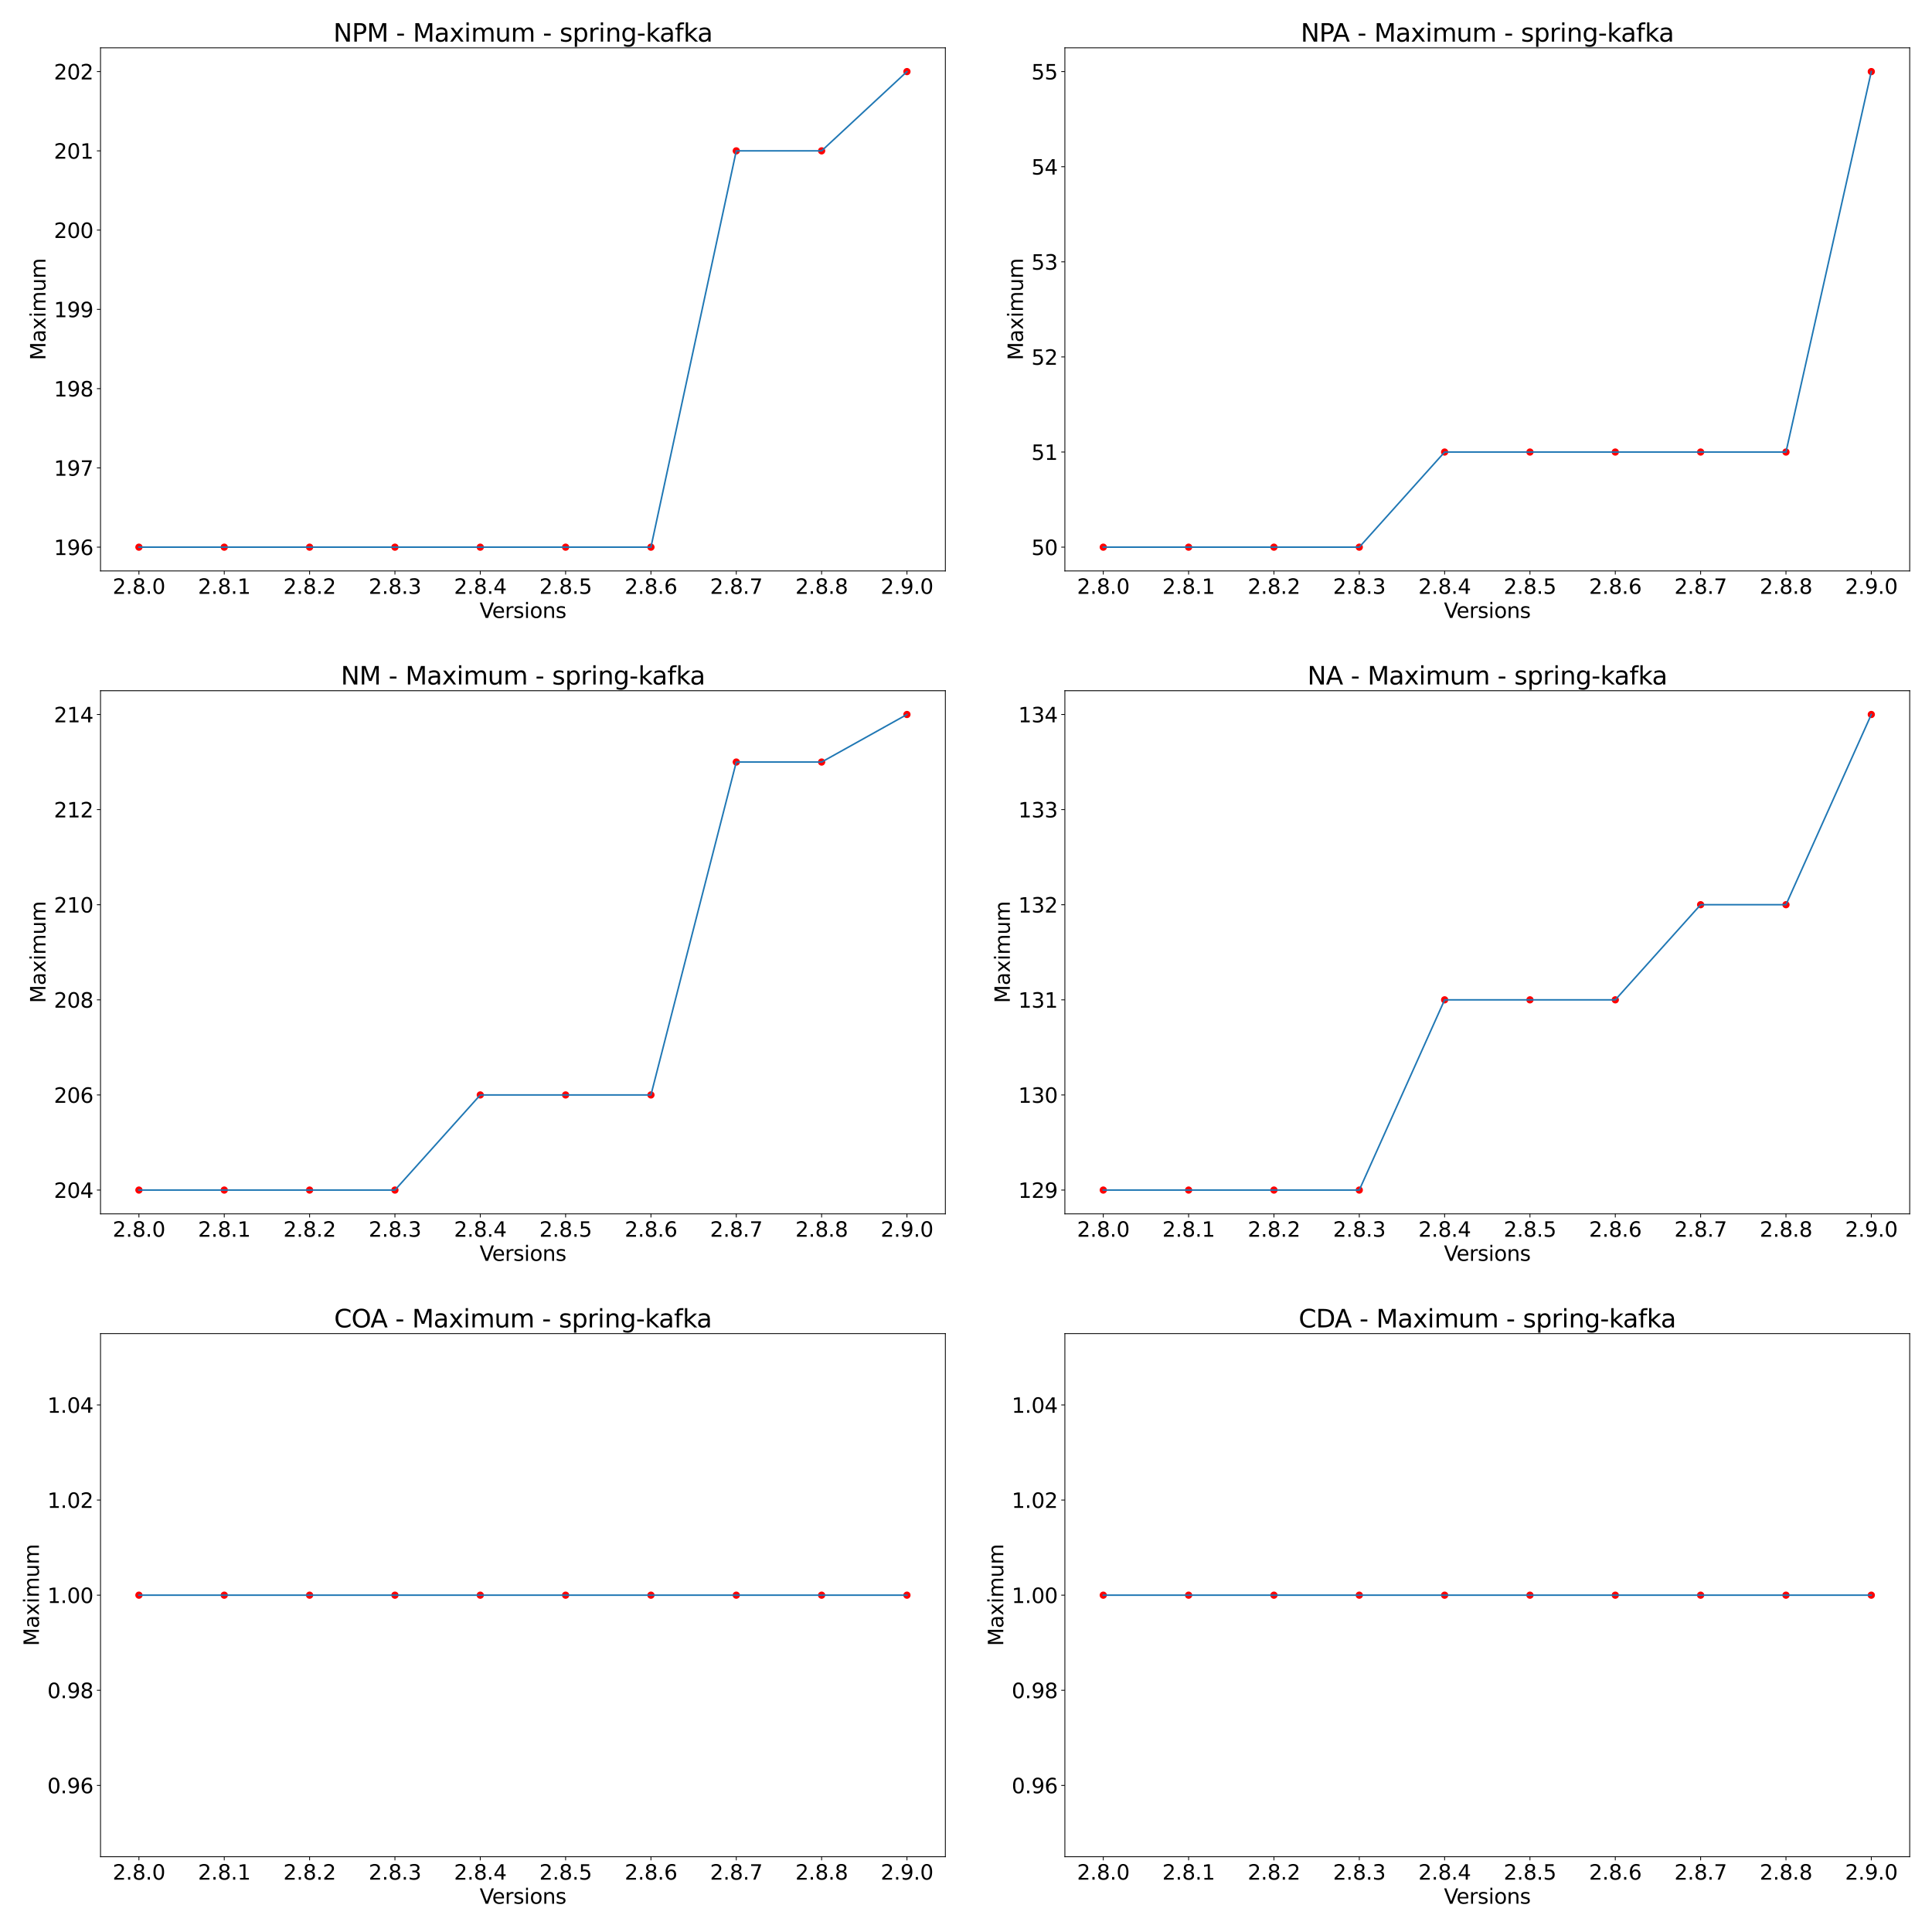 <?xml version="1.0" encoding="utf-8" standalone="no"?>
<!DOCTYPE svg PUBLIC "-//W3C//DTD SVG 1.1//EN"
  "http://www.w3.org/Graphics/SVG/1.1/DTD/svg11.dtd">
<svg xmlns:xlink="http://www.w3.org/1999/xlink" width="1872pt" height="1872pt" viewBox="0 0 1872 1872" xmlns="http://www.w3.org/2000/svg" version="1.1">
 <defs>
  <style type="text/css">*{stroke-linejoin: round; stroke-linecap: butt}</style>
 </defs>
 <g id="figure_1">
  <g id="patch_1">
   <path d="M 0 1872 
L 1872 1872 
L 1872 0 
L 0 0 
z
" style="fill: #ffffff"/>
  </g>
  <g id="axes_1">
   <g id="patch_2">
    <path d="M 97.4 553.213 
L 916 553.213 
L 916 46.32 
L 97.4 46.32 
z
" style="fill: #ffffff"/>
   </g>
   <g id="PathCollection_1">
    <defs>
     <path id="ma94f6d8acc" d="M 0 3 
C 0.796 3 1.559 2.684 2.121 2.121 
C 2.684 1.559 3 0.796 3 0 
C 3 -0.796 2.684 -1.559 2.121 -2.121 
C 1.559 -2.684 0.796 -3 0 -3 
C -0.796 -3 -1.559 -2.684 -2.121 -2.121 
C -2.684 -1.559 -3 -0.796 -3 0 
C -3 0.796 -2.684 1.559 -2.121 2.121 
C -1.559 2.684 -0.796 3 0 3 
z
" style="stroke: #ff0000"/>
    </defs>
    <g clip-path="url(#p4492c6774f)">
     <use xlink:href="#ma94f6d8acc" x="134.609" y="530.173" style="fill: #ff0000; stroke: #ff0000"/>
     <use xlink:href="#ma94f6d8acc" x="217.296" y="530.173" style="fill: #ff0000; stroke: #ff0000"/>
     <use xlink:href="#ma94f6d8acc" x="299.983" y="530.173" style="fill: #ff0000; stroke: #ff0000"/>
     <use xlink:href="#ma94f6d8acc" x="382.67" y="530.173" style="fill: #ff0000; stroke: #ff0000"/>
     <use xlink:href="#ma94f6d8acc" x="465.357" y="530.173" style="fill: #ff0000; stroke: #ff0000"/>
     <use xlink:href="#ma94f6d8acc" x="548.043" y="530.173" style="fill: #ff0000; stroke: #ff0000"/>
     <use xlink:href="#ma94f6d8acc" x="630.73" y="530.173" style="fill: #ff0000; stroke: #ff0000"/>
     <use xlink:href="#ma94f6d8acc" x="713.417" y="146.163" style="fill: #ff0000; stroke: #ff0000"/>
     <use xlink:href="#ma94f6d8acc" x="796.104" y="146.163" style="fill: #ff0000; stroke: #ff0000"/>
     <use xlink:href="#ma94f6d8acc" x="878.791" y="69.361" style="fill: #ff0000; stroke: #ff0000"/>
    </g>
   </g>
   <g id="matplotlib.axis_1">
    <g id="xtick_1">
     <g id="line2d_1">
      <defs>
       <path id="m8dd922d2e9" d="M 0 0 
L 0 3.5 
" style="stroke: #000000; stroke-width: 0.8"/>
      </defs>
      <g>
       <use xlink:href="#m8dd922d2e9" x="134.609" y="553.213" style="stroke: #000000; stroke-width: 0.8"/>
      </g>
     </g>
     <g id="text_1">
      <!-- 2.8.0 -->
      <g transform="translate(109.165 575.41)scale(0.2 -0.2)">
       <defs>
        <path id="DejaVuSans-32" d="M 1228 531 
L 3431 531 
L 3431 0 
L 469 0 
L 469 531 
Q 828 903 1448 1529 
Q 2069 2156 2228 2338 
Q 2531 2678 2651 2914 
Q 2772 3150 2772 3378 
Q 2772 3750 2511 3984 
Q 2250 4219 1831 4219 
Q 1534 4219 1204 4116 
Q 875 4013 500 3803 
L 500 4441 
Q 881 4594 1212 4672 
Q 1544 4750 1819 4750 
Q 2544 4750 2975 4387 
Q 3406 4025 3406 3419 
Q 3406 3131 3298 2873 
Q 3191 2616 2906 2266 
Q 2828 2175 2409 1742 
Q 1991 1309 1228 531 
z
" transform="scale(0.016)"/>
        <path id="DejaVuSans-2e" d="M 684 794 
L 1344 794 
L 1344 0 
L 684 0 
L 684 794 
z
" transform="scale(0.016)"/>
        <path id="DejaVuSans-38" d="M 2034 2216 
Q 1584 2216 1326 1975 
Q 1069 1734 1069 1313 
Q 1069 891 1326 650 
Q 1584 409 2034 409 
Q 2484 409 2743 651 
Q 3003 894 3003 1313 
Q 3003 1734 2745 1975 
Q 2488 2216 2034 2216 
z
M 1403 2484 
Q 997 2584 770 2862 
Q 544 3141 544 3541 
Q 544 4100 942 4425 
Q 1341 4750 2034 4750 
Q 2731 4750 3128 4425 
Q 3525 4100 3525 3541 
Q 3525 3141 3298 2862 
Q 3072 2584 2669 2484 
Q 3125 2378 3379 2068 
Q 3634 1759 3634 1313 
Q 3634 634 3220 271 
Q 2806 -91 2034 -91 
Q 1263 -91 848 271 
Q 434 634 434 1313 
Q 434 1759 690 2068 
Q 947 2378 1403 2484 
z
M 1172 3481 
Q 1172 3119 1398 2916 
Q 1625 2713 2034 2713 
Q 2441 2713 2670 2916 
Q 2900 3119 2900 3481 
Q 2900 3844 2670 4047 
Q 2441 4250 2034 4250 
Q 1625 4250 1398 4047 
Q 1172 3844 1172 3481 
z
" transform="scale(0.016)"/>
        <path id="DejaVuSans-30" d="M 2034 4250 
Q 1547 4250 1301 3770 
Q 1056 3291 1056 2328 
Q 1056 1369 1301 889 
Q 1547 409 2034 409 
Q 2525 409 2770 889 
Q 3016 1369 3016 2328 
Q 3016 3291 2770 3770 
Q 2525 4250 2034 4250 
z
M 2034 4750 
Q 2819 4750 3233 4129 
Q 3647 3509 3647 2328 
Q 3647 1150 3233 529 
Q 2819 -91 2034 -91 
Q 1250 -91 836 529 
Q 422 1150 422 2328 
Q 422 3509 836 4129 
Q 1250 4750 2034 4750 
z
" transform="scale(0.016)"/>
       </defs>
       <use xlink:href="#DejaVuSans-32"/>
       <use xlink:href="#DejaVuSans-2e" x="63.623"/>
       <use xlink:href="#DejaVuSans-38" x="95.41"/>
       <use xlink:href="#DejaVuSans-2e" x="159.033"/>
       <use xlink:href="#DejaVuSans-30" x="190.82"/>
      </g>
     </g>
    </g>
    <g id="xtick_2">
     <g id="line2d_2">
      <g>
       <use xlink:href="#m8dd922d2e9" x="217.296" y="553.213" style="stroke: #000000; stroke-width: 0.8"/>
      </g>
     </g>
     <g id="text_2">
      <!-- 2.8.1 -->
      <g transform="translate(191.852 575.41)scale(0.2 -0.2)">
       <defs>
        <path id="DejaVuSans-31" d="M 794 531 
L 1825 531 
L 1825 4091 
L 703 3866 
L 703 4441 
L 1819 4666 
L 2450 4666 
L 2450 531 
L 3481 531 
L 3481 0 
L 794 0 
L 794 531 
z
" transform="scale(0.016)"/>
       </defs>
       <use xlink:href="#DejaVuSans-32"/>
       <use xlink:href="#DejaVuSans-2e" x="63.623"/>
       <use xlink:href="#DejaVuSans-38" x="95.41"/>
       <use xlink:href="#DejaVuSans-2e" x="159.033"/>
       <use xlink:href="#DejaVuSans-31" x="190.82"/>
      </g>
     </g>
    </g>
    <g id="xtick_3">
     <g id="line2d_3">
      <g>
       <use xlink:href="#m8dd922d2e9" x="299.983" y="553.213" style="stroke: #000000; stroke-width: 0.8"/>
      </g>
     </g>
     <g id="text_3">
      <!-- 2.8.2 -->
      <g transform="translate(274.539 575.41)scale(0.2 -0.2)">
       <use xlink:href="#DejaVuSans-32"/>
       <use xlink:href="#DejaVuSans-2e" x="63.623"/>
       <use xlink:href="#DejaVuSans-38" x="95.41"/>
       <use xlink:href="#DejaVuSans-2e" x="159.033"/>
       <use xlink:href="#DejaVuSans-32" x="190.82"/>
      </g>
     </g>
    </g>
    <g id="xtick_4">
     <g id="line2d_4">
      <g>
       <use xlink:href="#m8dd922d2e9" x="382.67" y="553.213" style="stroke: #000000; stroke-width: 0.8"/>
      </g>
     </g>
     <g id="text_4">
      <!-- 2.8.3 -->
      <g transform="translate(357.226 575.41)scale(0.2 -0.2)">
       <defs>
        <path id="DejaVuSans-33" d="M 2597 2516 
Q 3050 2419 3304 2112 
Q 3559 1806 3559 1356 
Q 3559 666 3084 287 
Q 2609 -91 1734 -91 
Q 1441 -91 1130 -33 
Q 819 25 488 141 
L 488 750 
Q 750 597 1062 519 
Q 1375 441 1716 441 
Q 2309 441 2620 675 
Q 2931 909 2931 1356 
Q 2931 1769 2642 2001 
Q 2353 2234 1838 2234 
L 1294 2234 
L 1294 2753 
L 1863 2753 
Q 2328 2753 2575 2939 
Q 2822 3125 2822 3475 
Q 2822 3834 2567 4026 
Q 2313 4219 1838 4219 
Q 1578 4219 1281 4162 
Q 984 4106 628 3988 
L 628 4550 
Q 988 4650 1302 4700 
Q 1616 4750 1894 4750 
Q 2613 4750 3031 4423 
Q 3450 4097 3450 3541 
Q 3450 3153 3228 2886 
Q 3006 2619 2597 2516 
z
" transform="scale(0.016)"/>
       </defs>
       <use xlink:href="#DejaVuSans-32"/>
       <use xlink:href="#DejaVuSans-2e" x="63.623"/>
       <use xlink:href="#DejaVuSans-38" x="95.41"/>
       <use xlink:href="#DejaVuSans-2e" x="159.033"/>
       <use xlink:href="#DejaVuSans-33" x="190.82"/>
      </g>
     </g>
    </g>
    <g id="xtick_5">
     <g id="line2d_5">
      <g>
       <use xlink:href="#m8dd922d2e9" x="465.357" y="553.213" style="stroke: #000000; stroke-width: 0.8"/>
      </g>
     </g>
     <g id="text_5">
      <!-- 2.8.4 -->
      <g transform="translate(439.913 575.41)scale(0.2 -0.2)">
       <defs>
        <path id="DejaVuSans-34" d="M 2419 4116 
L 825 1625 
L 2419 1625 
L 2419 4116 
z
M 2253 4666 
L 3047 4666 
L 3047 1625 
L 3713 1625 
L 3713 1100 
L 3047 1100 
L 3047 0 
L 2419 0 
L 2419 1100 
L 313 1100 
L 313 1709 
L 2253 4666 
z
" transform="scale(0.016)"/>
       </defs>
       <use xlink:href="#DejaVuSans-32"/>
       <use xlink:href="#DejaVuSans-2e" x="63.623"/>
       <use xlink:href="#DejaVuSans-38" x="95.41"/>
       <use xlink:href="#DejaVuSans-2e" x="159.033"/>
       <use xlink:href="#DejaVuSans-34" x="190.82"/>
      </g>
     </g>
    </g>
    <g id="xtick_6">
     <g id="line2d_6">
      <g>
       <use xlink:href="#m8dd922d2e9" x="548.043" y="553.213" style="stroke: #000000; stroke-width: 0.8"/>
      </g>
     </g>
     <g id="text_6">
      <!-- 2.8.5 -->
      <g transform="translate(522.6 575.41)scale(0.2 -0.2)">
       <defs>
        <path id="DejaVuSans-35" d="M 691 4666 
L 3169 4666 
L 3169 4134 
L 1269 4134 
L 1269 2991 
Q 1406 3038 1543 3061 
Q 1681 3084 1819 3084 
Q 2600 3084 3056 2656 
Q 3513 2228 3513 1497 
Q 3513 744 3044 326 
Q 2575 -91 1722 -91 
Q 1428 -91 1123 -41 
Q 819 9 494 109 
L 494 744 
Q 775 591 1075 516 
Q 1375 441 1709 441 
Q 2250 441 2565 725 
Q 2881 1009 2881 1497 
Q 2881 1984 2565 2268 
Q 2250 2553 1709 2553 
Q 1456 2553 1204 2497 
Q 953 2441 691 2322 
L 691 4666 
z
" transform="scale(0.016)"/>
       </defs>
       <use xlink:href="#DejaVuSans-32"/>
       <use xlink:href="#DejaVuSans-2e" x="63.623"/>
       <use xlink:href="#DejaVuSans-38" x="95.41"/>
       <use xlink:href="#DejaVuSans-2e" x="159.033"/>
       <use xlink:href="#DejaVuSans-35" x="190.82"/>
      </g>
     </g>
    </g>
    <g id="xtick_7">
     <g id="line2d_7">
      <g>
       <use xlink:href="#m8dd922d2e9" x="630.73" y="553.213" style="stroke: #000000; stroke-width: 0.8"/>
      </g>
     </g>
     <g id="text_7">
      <!-- 2.8.6 -->
      <g transform="translate(605.287 575.41)scale(0.2 -0.2)">
       <defs>
        <path id="DejaVuSans-36" d="M 2113 2584 
Q 1688 2584 1439 2293 
Q 1191 2003 1191 1497 
Q 1191 994 1439 701 
Q 1688 409 2113 409 
Q 2538 409 2786 701 
Q 3034 994 3034 1497 
Q 3034 2003 2786 2293 
Q 2538 2584 2113 2584 
z
M 3366 4563 
L 3366 3988 
Q 3128 4100 2886 4159 
Q 2644 4219 2406 4219 
Q 1781 4219 1451 3797 
Q 1122 3375 1075 2522 
Q 1259 2794 1537 2939 
Q 1816 3084 2150 3084 
Q 2853 3084 3261 2657 
Q 3669 2231 3669 1497 
Q 3669 778 3244 343 
Q 2819 -91 2113 -91 
Q 1303 -91 875 529 
Q 447 1150 447 2328 
Q 447 3434 972 4092 
Q 1497 4750 2381 4750 
Q 2619 4750 2861 4703 
Q 3103 4656 3366 4563 
z
" transform="scale(0.016)"/>
       </defs>
       <use xlink:href="#DejaVuSans-32"/>
       <use xlink:href="#DejaVuSans-2e" x="63.623"/>
       <use xlink:href="#DejaVuSans-38" x="95.41"/>
       <use xlink:href="#DejaVuSans-2e" x="159.033"/>
       <use xlink:href="#DejaVuSans-36" x="190.82"/>
      </g>
     </g>
    </g>
    <g id="xtick_8">
     <g id="line2d_8">
      <g>
       <use xlink:href="#m8dd922d2e9" x="713.417" y="553.213" style="stroke: #000000; stroke-width: 0.8"/>
      </g>
     </g>
     <g id="text_8">
      <!-- 2.8.7 -->
      <g transform="translate(687.973 575.41)scale(0.2 -0.2)">
       <defs>
        <path id="DejaVuSans-37" d="M 525 4666 
L 3525 4666 
L 3525 4397 
L 1831 0 
L 1172 0 
L 2766 4134 
L 525 4134 
L 525 4666 
z
" transform="scale(0.016)"/>
       </defs>
       <use xlink:href="#DejaVuSans-32"/>
       <use xlink:href="#DejaVuSans-2e" x="63.623"/>
       <use xlink:href="#DejaVuSans-38" x="95.41"/>
       <use xlink:href="#DejaVuSans-2e" x="159.033"/>
       <use xlink:href="#DejaVuSans-37" x="190.82"/>
      </g>
     </g>
    </g>
    <g id="xtick_9">
     <g id="line2d_9">
      <g>
       <use xlink:href="#m8dd922d2e9" x="796.104" y="553.213" style="stroke: #000000; stroke-width: 0.8"/>
      </g>
     </g>
     <g id="text_9">
      <!-- 2.8.8 -->
      <g transform="translate(770.66 575.41)scale(0.2 -0.2)">
       <use xlink:href="#DejaVuSans-32"/>
       <use xlink:href="#DejaVuSans-2e" x="63.623"/>
       <use xlink:href="#DejaVuSans-38" x="95.41"/>
       <use xlink:href="#DejaVuSans-2e" x="159.033"/>
       <use xlink:href="#DejaVuSans-38" x="190.82"/>
      </g>
     </g>
    </g>
    <g id="xtick_10">
     <g id="line2d_10">
      <g>
       <use xlink:href="#m8dd922d2e9" x="878.791" y="553.213" style="stroke: #000000; stroke-width: 0.8"/>
      </g>
     </g>
     <g id="text_10">
      <!-- 2.9.0 -->
      <g transform="translate(853.347 575.41)scale(0.2 -0.2)">
       <defs>
        <path id="DejaVuSans-39" d="M 703 97 
L 703 672 
Q 941 559 1184 500 
Q 1428 441 1663 441 
Q 2288 441 2617 861 
Q 2947 1281 2994 2138 
Q 2813 1869 2534 1725 
Q 2256 1581 1919 1581 
Q 1219 1581 811 2004 
Q 403 2428 403 3163 
Q 403 3881 828 4315 
Q 1253 4750 1959 4750 
Q 2769 4750 3195 4129 
Q 3622 3509 3622 2328 
Q 3622 1225 3098 567 
Q 2575 -91 1691 -91 
Q 1453 -91 1209 -44 
Q 966 3 703 97 
z
M 1959 2075 
Q 2384 2075 2632 2365 
Q 2881 2656 2881 3163 
Q 2881 3666 2632 3958 
Q 2384 4250 1959 4250 
Q 1534 4250 1286 3958 
Q 1038 3666 1038 3163 
Q 1038 2656 1286 2365 
Q 1534 2075 1959 2075 
z
" transform="scale(0.016)"/>
       </defs>
       <use xlink:href="#DejaVuSans-32"/>
       <use xlink:href="#DejaVuSans-2e" x="63.623"/>
       <use xlink:href="#DejaVuSans-39" x="95.41"/>
       <use xlink:href="#DejaVuSans-2e" x="159.033"/>
       <use xlink:href="#DejaVuSans-30" x="190.82"/>
      </g>
     </g>
    </g>
    <g id="text_11">
     <!-- Versions -->
     <g transform="translate(464.717 598.766)scale(0.2 -0.2)">
      <defs>
       <path id="DejaVuSans-56" d="M 1831 0 
L 50 4666 
L 709 4666 
L 2188 738 
L 3669 4666 
L 4325 4666 
L 2547 0 
L 1831 0 
z
" transform="scale(0.016)"/>
       <path id="DejaVuSans-65" d="M 3597 1894 
L 3597 1613 
L 953 1613 
Q 991 1019 1311 708 
Q 1631 397 2203 397 
Q 2534 397 2845 478 
Q 3156 559 3463 722 
L 3463 178 
Q 3153 47 2828 -22 
Q 2503 -91 2169 -91 
Q 1331 -91 842 396 
Q 353 884 353 1716 
Q 353 2575 817 3079 
Q 1281 3584 2069 3584 
Q 2775 3584 3186 3129 
Q 3597 2675 3597 1894 
z
M 3022 2063 
Q 3016 2534 2758 2815 
Q 2500 3097 2075 3097 
Q 1594 3097 1305 2825 
Q 1016 2553 972 2059 
L 3022 2063 
z
" transform="scale(0.016)"/>
       <path id="DejaVuSans-72" d="M 2631 2963 
Q 2534 3019 2420 3045 
Q 2306 3072 2169 3072 
Q 1681 3072 1420 2755 
Q 1159 2438 1159 1844 
L 1159 0 
L 581 0 
L 581 3500 
L 1159 3500 
L 1159 2956 
Q 1341 3275 1631 3429 
Q 1922 3584 2338 3584 
Q 2397 3584 2469 3576 
Q 2541 3569 2628 3553 
L 2631 2963 
z
" transform="scale(0.016)"/>
       <path id="DejaVuSans-73" d="M 2834 3397 
L 2834 2853 
Q 2591 2978 2328 3040 
Q 2066 3103 1784 3103 
Q 1356 3103 1142 2972 
Q 928 2841 928 2578 
Q 928 2378 1081 2264 
Q 1234 2150 1697 2047 
L 1894 2003 
Q 2506 1872 2764 1633 
Q 3022 1394 3022 966 
Q 3022 478 2636 193 
Q 2250 -91 1575 -91 
Q 1294 -91 989 -36 
Q 684 19 347 128 
L 347 722 
Q 666 556 975 473 
Q 1284 391 1588 391 
Q 1994 391 2212 530 
Q 2431 669 2431 922 
Q 2431 1156 2273 1281 
Q 2116 1406 1581 1522 
L 1381 1569 
Q 847 1681 609 1914 
Q 372 2147 372 2553 
Q 372 3047 722 3315 
Q 1072 3584 1716 3584 
Q 2034 3584 2315 3537 
Q 2597 3491 2834 3397 
z
" transform="scale(0.016)"/>
       <path id="DejaVuSans-69" d="M 603 3500 
L 1178 3500 
L 1178 0 
L 603 0 
L 603 3500 
z
M 603 4863 
L 1178 4863 
L 1178 4134 
L 603 4134 
L 603 4863 
z
" transform="scale(0.016)"/>
       <path id="DejaVuSans-6f" d="M 1959 3097 
Q 1497 3097 1228 2736 
Q 959 2375 959 1747 
Q 959 1119 1226 758 
Q 1494 397 1959 397 
Q 2419 397 2687 759 
Q 2956 1122 2956 1747 
Q 2956 2369 2687 2733 
Q 2419 3097 1959 3097 
z
M 1959 3584 
Q 2709 3584 3137 3096 
Q 3566 2609 3566 1747 
Q 3566 888 3137 398 
Q 2709 -91 1959 -91 
Q 1206 -91 779 398 
Q 353 888 353 1747 
Q 353 2609 779 3096 
Q 1206 3584 1959 3584 
z
" transform="scale(0.016)"/>
       <path id="DejaVuSans-6e" d="M 3513 2113 
L 3513 0 
L 2938 0 
L 2938 2094 
Q 2938 2591 2744 2837 
Q 2550 3084 2163 3084 
Q 1697 3084 1428 2787 
Q 1159 2491 1159 1978 
L 1159 0 
L 581 0 
L 581 3500 
L 1159 3500 
L 1159 2956 
Q 1366 3272 1645 3428 
Q 1925 3584 2291 3584 
Q 2894 3584 3203 3211 
Q 3513 2838 3513 2113 
z
" transform="scale(0.016)"/>
      </defs>
      <use xlink:href="#DejaVuSans-56"/>
      <use xlink:href="#DejaVuSans-65" x="60.658"/>
      <use xlink:href="#DejaVuSans-72" x="122.182"/>
      <use xlink:href="#DejaVuSans-73" x="163.295"/>
      <use xlink:href="#DejaVuSans-69" x="215.395"/>
      <use xlink:href="#DejaVuSans-6f" x="243.178"/>
      <use xlink:href="#DejaVuSans-6e" x="304.359"/>
      <use xlink:href="#DejaVuSans-73" x="367.738"/>
     </g>
    </g>
   </g>
   <g id="matplotlib.axis_2">
    <g id="ytick_1">
     <g id="line2d_11">
      <defs>
       <path id="m3592d9b0eb" d="M 0 0 
L -3.5 0 
" style="stroke: #000000; stroke-width: 0.8"/>
      </defs>
      <g>
       <use xlink:href="#m3592d9b0eb" x="97.4" y="530.173" style="stroke: #000000; stroke-width: 0.8"/>
      </g>
     </g>
     <g id="text_12">
      <!-- 196 -->
      <g transform="translate(52.225 537.771)scale(0.2 -0.2)">
       <use xlink:href="#DejaVuSans-31"/>
       <use xlink:href="#DejaVuSans-39" x="63.623"/>
       <use xlink:href="#DejaVuSans-36" x="127.246"/>
      </g>
     </g>
    </g>
    <g id="ytick_2">
     <g id="line2d_12">
      <g>
       <use xlink:href="#m3592d9b0eb" x="97.4" y="453.371" style="stroke: #000000; stroke-width: 0.8"/>
      </g>
     </g>
     <g id="text_13">
      <!-- 197 -->
      <g transform="translate(52.225 460.969)scale(0.2 -0.2)">
       <use xlink:href="#DejaVuSans-31"/>
       <use xlink:href="#DejaVuSans-39" x="63.623"/>
       <use xlink:href="#DejaVuSans-37" x="127.246"/>
      </g>
     </g>
    </g>
    <g id="ytick_3">
     <g id="line2d_13">
      <g>
       <use xlink:href="#m3592d9b0eb" x="97.4" y="376.569" style="stroke: #000000; stroke-width: 0.8"/>
      </g>
     </g>
     <g id="text_14">
      <!-- 198 -->
      <g transform="translate(52.225 384.167)scale(0.2 -0.2)">
       <use xlink:href="#DejaVuSans-31"/>
       <use xlink:href="#DejaVuSans-39" x="63.623"/>
       <use xlink:href="#DejaVuSans-38" x="127.246"/>
      </g>
     </g>
    </g>
    <g id="ytick_4">
     <g id="line2d_14">
      <g>
       <use xlink:href="#m3592d9b0eb" x="97.4" y="299.767" style="stroke: #000000; stroke-width: 0.8"/>
      </g>
     </g>
     <g id="text_15">
      <!-- 199 -->
      <g transform="translate(52.225 307.365)scale(0.2 -0.2)">
       <use xlink:href="#DejaVuSans-31"/>
       <use xlink:href="#DejaVuSans-39" x="63.623"/>
       <use xlink:href="#DejaVuSans-39" x="127.246"/>
      </g>
     </g>
    </g>
    <g id="ytick_5">
     <g id="line2d_15">
      <g>
       <use xlink:href="#m3592d9b0eb" x="97.4" y="222.965" style="stroke: #000000; stroke-width: 0.8"/>
      </g>
     </g>
     <g id="text_16">
      <!-- 200 -->
      <g transform="translate(52.225 230.563)scale(0.2 -0.2)">
       <use xlink:href="#DejaVuSans-32"/>
       <use xlink:href="#DejaVuSans-30" x="63.623"/>
       <use xlink:href="#DejaVuSans-30" x="127.246"/>
      </g>
     </g>
    </g>
    <g id="ytick_6">
     <g id="line2d_16">
      <g>
       <use xlink:href="#m3592d9b0eb" x="97.4" y="146.163" style="stroke: #000000; stroke-width: 0.8"/>
      </g>
     </g>
     <g id="text_17">
      <!-- 201 -->
      <g transform="translate(52.225 153.761)scale(0.2 -0.2)">
       <use xlink:href="#DejaVuSans-32"/>
       <use xlink:href="#DejaVuSans-30" x="63.623"/>
       <use xlink:href="#DejaVuSans-31" x="127.246"/>
      </g>
     </g>
    </g>
    <g id="ytick_7">
     <g id="line2d_17">
      <g>
       <use xlink:href="#m3592d9b0eb" x="97.4" y="69.361" style="stroke: #000000; stroke-width: 0.8"/>
      </g>
     </g>
     <g id="text_18">
      <!-- 202 -->
      <g transform="translate(52.225 76.959)scale(0.2 -0.2)">
       <use xlink:href="#DejaVuSans-32"/>
       <use xlink:href="#DejaVuSans-30" x="63.623"/>
       <use xlink:href="#DejaVuSans-32" x="127.246"/>
      </g>
     </g>
    </g>
    <g id="text_19">
     <!-- Maximum -->
     <g transform="translate(44.066 349.039)rotate(-90)scale(0.2 -0.2)">
      <defs>
       <path id="DejaVuSans-4d" d="M 628 4666 
L 1569 4666 
L 2759 1491 
L 3956 4666 
L 4897 4666 
L 4897 0 
L 4281 0 
L 4281 4097 
L 3078 897 
L 2444 897 
L 1241 4097 
L 1241 0 
L 628 0 
L 628 4666 
z
" transform="scale(0.016)"/>
       <path id="DejaVuSans-61" d="M 2194 1759 
Q 1497 1759 1228 1600 
Q 959 1441 959 1056 
Q 959 750 1161 570 
Q 1363 391 1709 391 
Q 2188 391 2477 730 
Q 2766 1069 2766 1631 
L 2766 1759 
L 2194 1759 
z
M 3341 1997 
L 3341 0 
L 2766 0 
L 2766 531 
Q 2569 213 2275 61 
Q 1981 -91 1556 -91 
Q 1019 -91 701 211 
Q 384 513 384 1019 
Q 384 1609 779 1909 
Q 1175 2209 1959 2209 
L 2766 2209 
L 2766 2266 
Q 2766 2663 2505 2880 
Q 2244 3097 1772 3097 
Q 1472 3097 1187 3025 
Q 903 2953 641 2809 
L 641 3341 
Q 956 3463 1253 3523 
Q 1550 3584 1831 3584 
Q 2591 3584 2966 3190 
Q 3341 2797 3341 1997 
z
" transform="scale(0.016)"/>
       <path id="DejaVuSans-78" d="M 3513 3500 
L 2247 1797 
L 3578 0 
L 2900 0 
L 1881 1375 
L 863 0 
L 184 0 
L 1544 1831 
L 300 3500 
L 978 3500 
L 1906 2253 
L 2834 3500 
L 3513 3500 
z
" transform="scale(0.016)"/>
       <path id="DejaVuSans-6d" d="M 3328 2828 
Q 3544 3216 3844 3400 
Q 4144 3584 4550 3584 
Q 5097 3584 5394 3201 
Q 5691 2819 5691 2113 
L 5691 0 
L 5113 0 
L 5113 2094 
Q 5113 2597 4934 2840 
Q 4756 3084 4391 3084 
Q 3944 3084 3684 2787 
Q 3425 2491 3425 1978 
L 3425 0 
L 2847 0 
L 2847 2094 
Q 2847 2600 2669 2842 
Q 2491 3084 2119 3084 
Q 1678 3084 1418 2786 
Q 1159 2488 1159 1978 
L 1159 0 
L 581 0 
L 581 3500 
L 1159 3500 
L 1159 2956 
Q 1356 3278 1631 3431 
Q 1906 3584 2284 3584 
Q 2666 3584 2933 3390 
Q 3200 3197 3328 2828 
z
" transform="scale(0.016)"/>
       <path id="DejaVuSans-75" d="M 544 1381 
L 544 3500 
L 1119 3500 
L 1119 1403 
Q 1119 906 1312 657 
Q 1506 409 1894 409 
Q 2359 409 2629 706 
Q 2900 1003 2900 1516 
L 2900 3500 
L 3475 3500 
L 3475 0 
L 2900 0 
L 2900 538 
Q 2691 219 2414 64 
Q 2138 -91 1772 -91 
Q 1169 -91 856 284 
Q 544 659 544 1381 
z
M 1991 3584 
L 1991 3584 
z
" transform="scale(0.016)"/>
      </defs>
      <use xlink:href="#DejaVuSans-4d"/>
      <use xlink:href="#DejaVuSans-61" x="86.279"/>
      <use xlink:href="#DejaVuSans-78" x="147.559"/>
      <use xlink:href="#DejaVuSans-69" x="206.738"/>
      <use xlink:href="#DejaVuSans-6d" x="234.521"/>
      <use xlink:href="#DejaVuSans-75" x="331.934"/>
      <use xlink:href="#DejaVuSans-6d" x="395.312"/>
     </g>
    </g>
   </g>
   <g id="line2d_18">
    <path d="M 134.609 530.173 
L 217.296 530.173 
L 299.983 530.173 
L 382.67 530.173 
L 465.357 530.173 
L 548.043 530.173 
L 630.73 530.173 
L 713.417 146.163 
L 796.104 146.163 
L 878.791 69.361 
" clip-path="url(#p4492c6774f)" style="fill: none; stroke: #1f77b4; stroke-width: 1.5; stroke-linecap: square"/>
   </g>
   <g id="patch_3">
    <path d="M 97.4 553.213 
L 97.4 46.32 
" style="fill: none; stroke: #000000; stroke-width: 0.8; stroke-linejoin: miter; stroke-linecap: square"/>
   </g>
   <g id="patch_4">
    <path d="M 916 553.213 
L 916 46.32 
" style="fill: none; stroke: #000000; stroke-width: 0.8; stroke-linejoin: miter; stroke-linecap: square"/>
   </g>
   <g id="patch_5">
    <path d="M 97.4 553.213 
L 916 553.213 
" style="fill: none; stroke: #000000; stroke-width: 0.8; stroke-linejoin: miter; stroke-linecap: square"/>
   </g>
   <g id="patch_6">
    <path d="M 97.4 46.32 
L 916 46.32 
" style="fill: none; stroke: #000000; stroke-width: 0.8; stroke-linejoin: miter; stroke-linecap: square"/>
   </g>
   <g id="text_20">
    <!-- NPM - Maximum - spring-kafka -->
    <g transform="translate(322.995 40.32)scale(0.24 -0.24)">
     <defs>
      <path id="DejaVuSans-4e" d="M 628 4666 
L 1478 4666 
L 3547 763 
L 3547 4666 
L 4159 4666 
L 4159 0 
L 3309 0 
L 1241 3903 
L 1241 0 
L 628 0 
L 628 4666 
z
" transform="scale(0.016)"/>
      <path id="DejaVuSans-50" d="M 1259 4147 
L 1259 2394 
L 2053 2394 
Q 2494 2394 2734 2622 
Q 2975 2850 2975 3272 
Q 2975 3691 2734 3919 
Q 2494 4147 2053 4147 
L 1259 4147 
z
M 628 4666 
L 2053 4666 
Q 2838 4666 3239 4311 
Q 3641 3956 3641 3272 
Q 3641 2581 3239 2228 
Q 2838 1875 2053 1875 
L 1259 1875 
L 1259 0 
L 628 0 
L 628 4666 
z
" transform="scale(0.016)"/>
      <path id="DejaVuSans-20" transform="scale(0.016)"/>
      <path id="DejaVuSans-2d" d="M 313 2009 
L 1997 2009 
L 1997 1497 
L 313 1497 
L 313 2009 
z
" transform="scale(0.016)"/>
      <path id="DejaVuSans-70" d="M 1159 525 
L 1159 -1331 
L 581 -1331 
L 581 3500 
L 1159 3500 
L 1159 2969 
Q 1341 3281 1617 3432 
Q 1894 3584 2278 3584 
Q 2916 3584 3314 3078 
Q 3713 2572 3713 1747 
Q 3713 922 3314 415 
Q 2916 -91 2278 -91 
Q 1894 -91 1617 61 
Q 1341 213 1159 525 
z
M 3116 1747 
Q 3116 2381 2855 2742 
Q 2594 3103 2138 3103 
Q 1681 3103 1420 2742 
Q 1159 2381 1159 1747 
Q 1159 1113 1420 752 
Q 1681 391 2138 391 
Q 2594 391 2855 752 
Q 3116 1113 3116 1747 
z
" transform="scale(0.016)"/>
      <path id="DejaVuSans-67" d="M 2906 1791 
Q 2906 2416 2648 2759 
Q 2391 3103 1925 3103 
Q 1463 3103 1205 2759 
Q 947 2416 947 1791 
Q 947 1169 1205 825 
Q 1463 481 1925 481 
Q 2391 481 2648 825 
Q 2906 1169 2906 1791 
z
M 3481 434 
Q 3481 -459 3084 -895 
Q 2688 -1331 1869 -1331 
Q 1566 -1331 1297 -1286 
Q 1028 -1241 775 -1147 
L 775 -588 
Q 1028 -725 1275 -790 
Q 1522 -856 1778 -856 
Q 2344 -856 2625 -561 
Q 2906 -266 2906 331 
L 2906 616 
Q 2728 306 2450 153 
Q 2172 0 1784 0 
Q 1141 0 747 490 
Q 353 981 353 1791 
Q 353 2603 747 3093 
Q 1141 3584 1784 3584 
Q 2172 3584 2450 3431 
Q 2728 3278 2906 2969 
L 2906 3500 
L 3481 3500 
L 3481 434 
z
" transform="scale(0.016)"/>
      <path id="DejaVuSans-6b" d="M 581 4863 
L 1159 4863 
L 1159 1991 
L 2875 3500 
L 3609 3500 
L 1753 1863 
L 3688 0 
L 2938 0 
L 1159 1709 
L 1159 0 
L 581 0 
L 581 4863 
z
" transform="scale(0.016)"/>
      <path id="DejaVuSans-66" d="M 2375 4863 
L 2375 4384 
L 1825 4384 
Q 1516 4384 1395 4259 
Q 1275 4134 1275 3809 
L 1275 3500 
L 2222 3500 
L 2222 3053 
L 1275 3053 
L 1275 0 
L 697 0 
L 697 3053 
L 147 3053 
L 147 3500 
L 697 3500 
L 697 3744 
Q 697 4328 969 4595 
Q 1241 4863 1831 4863 
L 2375 4863 
z
" transform="scale(0.016)"/>
     </defs>
     <use xlink:href="#DejaVuSans-4e"/>
     <use xlink:href="#DejaVuSans-50" x="74.805"/>
     <use xlink:href="#DejaVuSans-4d" x="135.107"/>
     <use xlink:href="#DejaVuSans-20" x="221.387"/>
     <use xlink:href="#DejaVuSans-2d" x="253.174"/>
     <use xlink:href="#DejaVuSans-20" x="289.258"/>
     <use xlink:href="#DejaVuSans-4d" x="321.045"/>
     <use xlink:href="#DejaVuSans-61" x="407.324"/>
     <use xlink:href="#DejaVuSans-78" x="468.604"/>
     <use xlink:href="#DejaVuSans-69" x="527.783"/>
     <use xlink:href="#DejaVuSans-6d" x="555.566"/>
     <use xlink:href="#DejaVuSans-75" x="652.979"/>
     <use xlink:href="#DejaVuSans-6d" x="716.357"/>
     <use xlink:href="#DejaVuSans-20" x="813.77"/>
     <use xlink:href="#DejaVuSans-2d" x="845.557"/>
     <use xlink:href="#DejaVuSans-20" x="881.641"/>
     <use xlink:href="#DejaVuSans-73" x="913.428"/>
     <use xlink:href="#DejaVuSans-70" x="965.527"/>
     <use xlink:href="#DejaVuSans-72" x="1029.004"/>
     <use xlink:href="#DejaVuSans-69" x="1070.117"/>
     <use xlink:href="#DejaVuSans-6e" x="1097.9"/>
     <use xlink:href="#DejaVuSans-67" x="1161.279"/>
     <use xlink:href="#DejaVuSans-2d" x="1224.756"/>
     <use xlink:href="#DejaVuSans-6b" x="1260.84"/>
     <use xlink:href="#DejaVuSans-61" x="1317"/>
     <use xlink:href="#DejaVuSans-66" x="1378.279"/>
     <use xlink:href="#DejaVuSans-6b" x="1413.484"/>
     <use xlink:href="#DejaVuSans-61" x="1469.645"/>
    </g>
   </g>
  </g>
  <g id="axes_2">
   <g id="patch_7">
    <path d="M 1031.8 553.213 
L 1850.4 553.213 
L 1850.4 46.32 
L 1031.8 46.32 
z
" style="fill: #ffffff"/>
   </g>
   <g id="PathCollection_2">
    <g clip-path="url(#pb6d6c30144)">
     <use xlink:href="#ma94f6d8acc" x="1069.009" y="530.173" style="fill: #ff0000; stroke: #ff0000"/>
     <use xlink:href="#ma94f6d8acc" x="1151.696" y="530.173" style="fill: #ff0000; stroke: #ff0000"/>
     <use xlink:href="#ma94f6d8acc" x="1234.383" y="530.173" style="fill: #ff0000; stroke: #ff0000"/>
     <use xlink:href="#ma94f6d8acc" x="1317.07" y="530.173" style="fill: #ff0000; stroke: #ff0000"/>
     <use xlink:href="#ma94f6d8acc" x="1399.757" y="438.01" style="fill: #ff0000; stroke: #ff0000"/>
     <use xlink:href="#ma94f6d8acc" x="1482.443" y="438.01" style="fill: #ff0000; stroke: #ff0000"/>
     <use xlink:href="#ma94f6d8acc" x="1565.13" y="438.01" style="fill: #ff0000; stroke: #ff0000"/>
     <use xlink:href="#ma94f6d8acc" x="1647.817" y="438.01" style="fill: #ff0000; stroke: #ff0000"/>
     <use xlink:href="#ma94f6d8acc" x="1730.504" y="438.01" style="fill: #ff0000; stroke: #ff0000"/>
     <use xlink:href="#ma94f6d8acc" x="1813.191" y="69.361" style="fill: #ff0000; stroke: #ff0000"/>
    </g>
   </g>
   <g id="matplotlib.axis_3">
    <g id="xtick_11">
     <g id="line2d_19">
      <g>
       <use xlink:href="#m8dd922d2e9" x="1069.009" y="553.213" style="stroke: #000000; stroke-width: 0.8"/>
      </g>
     </g>
     <g id="text_21">
      <!-- 2.8.0 -->
      <g transform="translate(1043.565 575.41)scale(0.2 -0.2)">
       <use xlink:href="#DejaVuSans-32"/>
       <use xlink:href="#DejaVuSans-2e" x="63.623"/>
       <use xlink:href="#DejaVuSans-38" x="95.41"/>
       <use xlink:href="#DejaVuSans-2e" x="159.033"/>
       <use xlink:href="#DejaVuSans-30" x="190.82"/>
      </g>
     </g>
    </g>
    <g id="xtick_12">
     <g id="line2d_20">
      <g>
       <use xlink:href="#m8dd922d2e9" x="1151.696" y="553.213" style="stroke: #000000; stroke-width: 0.8"/>
      </g>
     </g>
     <g id="text_22">
      <!-- 2.8.1 -->
      <g transform="translate(1126.252 575.41)scale(0.2 -0.2)">
       <use xlink:href="#DejaVuSans-32"/>
       <use xlink:href="#DejaVuSans-2e" x="63.623"/>
       <use xlink:href="#DejaVuSans-38" x="95.41"/>
       <use xlink:href="#DejaVuSans-2e" x="159.033"/>
       <use xlink:href="#DejaVuSans-31" x="190.82"/>
      </g>
     </g>
    </g>
    <g id="xtick_13">
     <g id="line2d_21">
      <g>
       <use xlink:href="#m8dd922d2e9" x="1234.383" y="553.213" style="stroke: #000000; stroke-width: 0.8"/>
      </g>
     </g>
     <g id="text_23">
      <!-- 2.8.2 -->
      <g transform="translate(1208.939 575.41)scale(0.2 -0.2)">
       <use xlink:href="#DejaVuSans-32"/>
       <use xlink:href="#DejaVuSans-2e" x="63.623"/>
       <use xlink:href="#DejaVuSans-38" x="95.41"/>
       <use xlink:href="#DejaVuSans-2e" x="159.033"/>
       <use xlink:href="#DejaVuSans-32" x="190.82"/>
      </g>
     </g>
    </g>
    <g id="xtick_14">
     <g id="line2d_22">
      <g>
       <use xlink:href="#m8dd922d2e9" x="1317.07" y="553.213" style="stroke: #000000; stroke-width: 0.8"/>
      </g>
     </g>
     <g id="text_24">
      <!-- 2.8.3 -->
      <g transform="translate(1291.626 575.41)scale(0.2 -0.2)">
       <use xlink:href="#DejaVuSans-32"/>
       <use xlink:href="#DejaVuSans-2e" x="63.623"/>
       <use xlink:href="#DejaVuSans-38" x="95.41"/>
       <use xlink:href="#DejaVuSans-2e" x="159.033"/>
       <use xlink:href="#DejaVuSans-33" x="190.82"/>
      </g>
     </g>
    </g>
    <g id="xtick_15">
     <g id="line2d_23">
      <g>
       <use xlink:href="#m8dd922d2e9" x="1399.757" y="553.213" style="stroke: #000000; stroke-width: 0.8"/>
      </g>
     </g>
     <g id="text_25">
      <!-- 2.8.4 -->
      <g transform="translate(1374.313 575.41)scale(0.2 -0.2)">
       <use xlink:href="#DejaVuSans-32"/>
       <use xlink:href="#DejaVuSans-2e" x="63.623"/>
       <use xlink:href="#DejaVuSans-38" x="95.41"/>
       <use xlink:href="#DejaVuSans-2e" x="159.033"/>
       <use xlink:href="#DejaVuSans-34" x="190.82"/>
      </g>
     </g>
    </g>
    <g id="xtick_16">
     <g id="line2d_24">
      <g>
       <use xlink:href="#m8dd922d2e9" x="1482.443" y="553.213" style="stroke: #000000; stroke-width: 0.8"/>
      </g>
     </g>
     <g id="text_26">
      <!-- 2.8.5 -->
      <g transform="translate(1457 575.41)scale(0.2 -0.2)">
       <use xlink:href="#DejaVuSans-32"/>
       <use xlink:href="#DejaVuSans-2e" x="63.623"/>
       <use xlink:href="#DejaVuSans-38" x="95.41"/>
       <use xlink:href="#DejaVuSans-2e" x="159.033"/>
       <use xlink:href="#DejaVuSans-35" x="190.82"/>
      </g>
     </g>
    </g>
    <g id="xtick_17">
     <g id="line2d_25">
      <g>
       <use xlink:href="#m8dd922d2e9" x="1565.13" y="553.213" style="stroke: #000000; stroke-width: 0.8"/>
      </g>
     </g>
     <g id="text_27">
      <!-- 2.8.6 -->
      <g transform="translate(1539.687 575.41)scale(0.2 -0.2)">
       <use xlink:href="#DejaVuSans-32"/>
       <use xlink:href="#DejaVuSans-2e" x="63.623"/>
       <use xlink:href="#DejaVuSans-38" x="95.41"/>
       <use xlink:href="#DejaVuSans-2e" x="159.033"/>
       <use xlink:href="#DejaVuSans-36" x="190.82"/>
      </g>
     </g>
    </g>
    <g id="xtick_18">
     <g id="line2d_26">
      <g>
       <use xlink:href="#m8dd922d2e9" x="1647.817" y="553.213" style="stroke: #000000; stroke-width: 0.8"/>
      </g>
     </g>
     <g id="text_28">
      <!-- 2.8.7 -->
      <g transform="translate(1622.373 575.41)scale(0.2 -0.2)">
       <use xlink:href="#DejaVuSans-32"/>
       <use xlink:href="#DejaVuSans-2e" x="63.623"/>
       <use xlink:href="#DejaVuSans-38" x="95.41"/>
       <use xlink:href="#DejaVuSans-2e" x="159.033"/>
       <use xlink:href="#DejaVuSans-37" x="190.82"/>
      </g>
     </g>
    </g>
    <g id="xtick_19">
     <g id="line2d_27">
      <g>
       <use xlink:href="#m8dd922d2e9" x="1730.504" y="553.213" style="stroke: #000000; stroke-width: 0.8"/>
      </g>
     </g>
     <g id="text_29">
      <!-- 2.8.8 -->
      <g transform="translate(1705.06 575.41)scale(0.2 -0.2)">
       <use xlink:href="#DejaVuSans-32"/>
       <use xlink:href="#DejaVuSans-2e" x="63.623"/>
       <use xlink:href="#DejaVuSans-38" x="95.41"/>
       <use xlink:href="#DejaVuSans-2e" x="159.033"/>
       <use xlink:href="#DejaVuSans-38" x="190.82"/>
      </g>
     </g>
    </g>
    <g id="xtick_20">
     <g id="line2d_28">
      <g>
       <use xlink:href="#m8dd922d2e9" x="1813.191" y="553.213" style="stroke: #000000; stroke-width: 0.8"/>
      </g>
     </g>
     <g id="text_30">
      <!-- 2.9.0 -->
      <g transform="translate(1787.747 575.41)scale(0.2 -0.2)">
       <use xlink:href="#DejaVuSans-32"/>
       <use xlink:href="#DejaVuSans-2e" x="63.623"/>
       <use xlink:href="#DejaVuSans-39" x="95.41"/>
       <use xlink:href="#DejaVuSans-2e" x="159.033"/>
       <use xlink:href="#DejaVuSans-30" x="190.82"/>
      </g>
     </g>
    </g>
    <g id="text_31">
     <!-- Versions -->
     <g transform="translate(1399.117 598.766)scale(0.2 -0.2)">
      <use xlink:href="#DejaVuSans-56"/>
      <use xlink:href="#DejaVuSans-65" x="60.658"/>
      <use xlink:href="#DejaVuSans-72" x="122.182"/>
      <use xlink:href="#DejaVuSans-73" x="163.295"/>
      <use xlink:href="#DejaVuSans-69" x="215.395"/>
      <use xlink:href="#DejaVuSans-6f" x="243.178"/>
      <use xlink:href="#DejaVuSans-6e" x="304.359"/>
      <use xlink:href="#DejaVuSans-73" x="367.738"/>
     </g>
    </g>
   </g>
   <g id="matplotlib.axis_4">
    <g id="ytick_8">
     <g id="line2d_29">
      <g>
       <use xlink:href="#m3592d9b0eb" x="1031.8" y="530.173" style="stroke: #000000; stroke-width: 0.8"/>
      </g>
     </g>
     <g id="text_32">
      <!-- 50 -->
      <g transform="translate(999.35 537.771)scale(0.2 -0.2)">
       <use xlink:href="#DejaVuSans-35"/>
       <use xlink:href="#DejaVuSans-30" x="63.623"/>
      </g>
     </g>
    </g>
    <g id="ytick_9">
     <g id="line2d_30">
      <g>
       <use xlink:href="#m3592d9b0eb" x="1031.8" y="438.01" style="stroke: #000000; stroke-width: 0.8"/>
      </g>
     </g>
     <g id="text_33">
      <!-- 51 -->
      <g transform="translate(999.35 445.609)scale(0.2 -0.2)">
       <use xlink:href="#DejaVuSans-35"/>
       <use xlink:href="#DejaVuSans-31" x="63.623"/>
      </g>
     </g>
    </g>
    <g id="ytick_10">
     <g id="line2d_31">
      <g>
       <use xlink:href="#m3592d9b0eb" x="1031.8" y="345.848" style="stroke: #000000; stroke-width: 0.8"/>
      </g>
     </g>
     <g id="text_34">
      <!-- 52 -->
      <g transform="translate(999.35 353.446)scale(0.2 -0.2)">
       <use xlink:href="#DejaVuSans-35"/>
       <use xlink:href="#DejaVuSans-32" x="63.623"/>
      </g>
     </g>
    </g>
    <g id="ytick_11">
     <g id="line2d_32">
      <g>
       <use xlink:href="#m3592d9b0eb" x="1031.8" y="253.685" style="stroke: #000000; stroke-width: 0.8"/>
      </g>
     </g>
     <g id="text_35">
      <!-- 53 -->
      <g transform="translate(999.35 261.284)scale(0.2 -0.2)">
       <use xlink:href="#DejaVuSans-35"/>
       <use xlink:href="#DejaVuSans-33" x="63.623"/>
      </g>
     </g>
    </g>
    <g id="ytick_12">
     <g id="line2d_33">
      <g>
       <use xlink:href="#m3592d9b0eb" x="1031.8" y="161.523" style="stroke: #000000; stroke-width: 0.8"/>
      </g>
     </g>
     <g id="text_36">
      <!-- 54 -->
      <g transform="translate(999.35 169.121)scale(0.2 -0.2)">
       <use xlink:href="#DejaVuSans-35"/>
       <use xlink:href="#DejaVuSans-34" x="63.623"/>
      </g>
     </g>
    </g>
    <g id="ytick_13">
     <g id="line2d_34">
      <g>
       <use xlink:href="#m3592d9b0eb" x="1031.8" y="69.361" style="stroke: #000000; stroke-width: 0.8"/>
      </g>
     </g>
     <g id="text_37">
      <!-- 55 -->
      <g transform="translate(999.35 76.959)scale(0.2 -0.2)">
       <use xlink:href="#DejaVuSans-35"/>
       <use xlink:href="#DejaVuSans-35" x="63.623"/>
      </g>
     </g>
    </g>
    <g id="text_38">
     <!-- Maximum -->
     <g transform="translate(991.191 349.039)rotate(-90)scale(0.2 -0.2)">
      <use xlink:href="#DejaVuSans-4d"/>
      <use xlink:href="#DejaVuSans-61" x="86.279"/>
      <use xlink:href="#DejaVuSans-78" x="147.559"/>
      <use xlink:href="#DejaVuSans-69" x="206.738"/>
      <use xlink:href="#DejaVuSans-6d" x="234.521"/>
      <use xlink:href="#DejaVuSans-75" x="331.934"/>
      <use xlink:href="#DejaVuSans-6d" x="395.312"/>
     </g>
    </g>
   </g>
   <g id="line2d_35">
    <path d="M 1069.009 530.173 
L 1151.696 530.173 
L 1234.383 530.173 
L 1317.07 530.173 
L 1399.757 438.01 
L 1482.443 438.01 
L 1565.13 438.01 
L 1647.817 438.01 
L 1730.504 438.01 
L 1813.191 69.361 
" clip-path="url(#pb6d6c30144)" style="fill: none; stroke: #1f77b4; stroke-width: 1.5; stroke-linecap: square"/>
   </g>
   <g id="patch_8">
    <path d="M 1031.8 553.213 
L 1031.8 46.32 
" style="fill: none; stroke: #000000; stroke-width: 0.8; stroke-linejoin: miter; stroke-linecap: square"/>
   </g>
   <g id="patch_9">
    <path d="M 1850.4 553.213 
L 1850.4 46.32 
" style="fill: none; stroke: #000000; stroke-width: 0.8; stroke-linejoin: miter; stroke-linecap: square"/>
   </g>
   <g id="patch_10">
    <path d="M 1031.8 553.213 
L 1850.4 553.213 
" style="fill: none; stroke: #000000; stroke-width: 0.8; stroke-linejoin: miter; stroke-linecap: square"/>
   </g>
   <g id="patch_11">
    <path d="M 1031.8 46.32 
L 1850.4 46.32 
" style="fill: none; stroke: #000000; stroke-width: 0.8; stroke-linejoin: miter; stroke-linecap: square"/>
   </g>
   <g id="text_39">
    <!-- NPA - Maximum - spring-kafka -->
    <g transform="translate(1260.305 40.32)scale(0.24 -0.24)">
     <defs>
      <path id="DejaVuSans-41" d="M 2188 4044 
L 1331 1722 
L 3047 1722 
L 2188 4044 
z
M 1831 4666 
L 2547 4666 
L 4325 0 
L 3669 0 
L 3244 1197 
L 1141 1197 
L 716 0 
L 50 0 
L 1831 4666 
z
" transform="scale(0.016)"/>
     </defs>
     <use xlink:href="#DejaVuSans-4e"/>
     <use xlink:href="#DejaVuSans-50" x="74.805"/>
     <use xlink:href="#DejaVuSans-41" x="128.732"/>
     <use xlink:href="#DejaVuSans-20" x="197.141"/>
     <use xlink:href="#DejaVuSans-2d" x="228.928"/>
     <use xlink:href="#DejaVuSans-20" x="265.012"/>
     <use xlink:href="#DejaVuSans-4d" x="296.799"/>
     <use xlink:href="#DejaVuSans-61" x="383.078"/>
     <use xlink:href="#DejaVuSans-78" x="444.357"/>
     <use xlink:href="#DejaVuSans-69" x="503.537"/>
     <use xlink:href="#DejaVuSans-6d" x="531.32"/>
     <use xlink:href="#DejaVuSans-75" x="628.732"/>
     <use xlink:href="#DejaVuSans-6d" x="692.111"/>
     <use xlink:href="#DejaVuSans-20" x="789.523"/>
     <use xlink:href="#DejaVuSans-2d" x="821.311"/>
     <use xlink:href="#DejaVuSans-20" x="857.395"/>
     <use xlink:href="#DejaVuSans-73" x="889.182"/>
     <use xlink:href="#DejaVuSans-70" x="941.281"/>
     <use xlink:href="#DejaVuSans-72" x="1004.758"/>
     <use xlink:href="#DejaVuSans-69" x="1045.871"/>
     <use xlink:href="#DejaVuSans-6e" x="1073.654"/>
     <use xlink:href="#DejaVuSans-67" x="1137.033"/>
     <use xlink:href="#DejaVuSans-2d" x="1200.51"/>
     <use xlink:href="#DejaVuSans-6b" x="1236.594"/>
     <use xlink:href="#DejaVuSans-61" x="1292.754"/>
     <use xlink:href="#DejaVuSans-66" x="1354.033"/>
     <use xlink:href="#DejaVuSans-6b" x="1389.238"/>
     <use xlink:href="#DejaVuSans-61" x="1445.398"/>
    </g>
   </g>
  </g>
  <g id="axes_3">
   <g id="patch_12">
    <path d="M 97.4 1176.147 
L 916 1176.147 
L 916 669.253 
L 97.4 669.253 
z
" style="fill: #ffffff"/>
   </g>
   <g id="PathCollection_3">
    <g clip-path="url(#pfe5ac9a59d)">
     <use xlink:href="#ma94f6d8acc" x="134.609" y="1153.106" style="fill: #ff0000; stroke: #ff0000"/>
     <use xlink:href="#ma94f6d8acc" x="217.296" y="1153.106" style="fill: #ff0000; stroke: #ff0000"/>
     <use xlink:href="#ma94f6d8acc" x="299.983" y="1153.106" style="fill: #ff0000; stroke: #ff0000"/>
     <use xlink:href="#ma94f6d8acc" x="382.67" y="1153.106" style="fill: #ff0000; stroke: #ff0000"/>
     <use xlink:href="#ma94f6d8acc" x="465.357" y="1060.944" style="fill: #ff0000; stroke: #ff0000"/>
     <use xlink:href="#ma94f6d8acc" x="548.043" y="1060.944" style="fill: #ff0000; stroke: #ff0000"/>
     <use xlink:href="#ma94f6d8acc" x="630.73" y="1060.944" style="fill: #ff0000; stroke: #ff0000"/>
     <use xlink:href="#ma94f6d8acc" x="713.417" y="738.375" style="fill: #ff0000; stroke: #ff0000"/>
     <use xlink:href="#ma94f6d8acc" x="796.104" y="738.375" style="fill: #ff0000; stroke: #ff0000"/>
     <use xlink:href="#ma94f6d8acc" x="878.791" y="692.294" style="fill: #ff0000; stroke: #ff0000"/>
    </g>
   </g>
   <g id="matplotlib.axis_5">
    <g id="xtick_21">
     <g id="line2d_36">
      <g>
       <use xlink:href="#m8dd922d2e9" x="134.609" y="1176.147" style="stroke: #000000; stroke-width: 0.8"/>
      </g>
     </g>
     <g id="text_40">
      <!-- 2.8.0 -->
      <g transform="translate(109.165 1198.344)scale(0.2 -0.2)">
       <use xlink:href="#DejaVuSans-32"/>
       <use xlink:href="#DejaVuSans-2e" x="63.623"/>
       <use xlink:href="#DejaVuSans-38" x="95.41"/>
       <use xlink:href="#DejaVuSans-2e" x="159.033"/>
       <use xlink:href="#DejaVuSans-30" x="190.82"/>
      </g>
     </g>
    </g>
    <g id="xtick_22">
     <g id="line2d_37">
      <g>
       <use xlink:href="#m8dd922d2e9" x="217.296" y="1176.147" style="stroke: #000000; stroke-width: 0.8"/>
      </g>
     </g>
     <g id="text_41">
      <!-- 2.8.1 -->
      <g transform="translate(191.852 1198.344)scale(0.2 -0.2)">
       <use xlink:href="#DejaVuSans-32"/>
       <use xlink:href="#DejaVuSans-2e" x="63.623"/>
       <use xlink:href="#DejaVuSans-38" x="95.41"/>
       <use xlink:href="#DejaVuSans-2e" x="159.033"/>
       <use xlink:href="#DejaVuSans-31" x="190.82"/>
      </g>
     </g>
    </g>
    <g id="xtick_23">
     <g id="line2d_38">
      <g>
       <use xlink:href="#m8dd922d2e9" x="299.983" y="1176.147" style="stroke: #000000; stroke-width: 0.8"/>
      </g>
     </g>
     <g id="text_42">
      <!-- 2.8.2 -->
      <g transform="translate(274.539 1198.344)scale(0.2 -0.2)">
       <use xlink:href="#DejaVuSans-32"/>
       <use xlink:href="#DejaVuSans-2e" x="63.623"/>
       <use xlink:href="#DejaVuSans-38" x="95.41"/>
       <use xlink:href="#DejaVuSans-2e" x="159.033"/>
       <use xlink:href="#DejaVuSans-32" x="190.82"/>
      </g>
     </g>
    </g>
    <g id="xtick_24">
     <g id="line2d_39">
      <g>
       <use xlink:href="#m8dd922d2e9" x="382.67" y="1176.147" style="stroke: #000000; stroke-width: 0.8"/>
      </g>
     </g>
     <g id="text_43">
      <!-- 2.8.3 -->
      <g transform="translate(357.226 1198.344)scale(0.2 -0.2)">
       <use xlink:href="#DejaVuSans-32"/>
       <use xlink:href="#DejaVuSans-2e" x="63.623"/>
       <use xlink:href="#DejaVuSans-38" x="95.41"/>
       <use xlink:href="#DejaVuSans-2e" x="159.033"/>
       <use xlink:href="#DejaVuSans-33" x="190.82"/>
      </g>
     </g>
    </g>
    <g id="xtick_25">
     <g id="line2d_40">
      <g>
       <use xlink:href="#m8dd922d2e9" x="465.357" y="1176.147" style="stroke: #000000; stroke-width: 0.8"/>
      </g>
     </g>
     <g id="text_44">
      <!-- 2.8.4 -->
      <g transform="translate(439.913 1198.344)scale(0.2 -0.2)">
       <use xlink:href="#DejaVuSans-32"/>
       <use xlink:href="#DejaVuSans-2e" x="63.623"/>
       <use xlink:href="#DejaVuSans-38" x="95.41"/>
       <use xlink:href="#DejaVuSans-2e" x="159.033"/>
       <use xlink:href="#DejaVuSans-34" x="190.82"/>
      </g>
     </g>
    </g>
    <g id="xtick_26">
     <g id="line2d_41">
      <g>
       <use xlink:href="#m8dd922d2e9" x="548.043" y="1176.147" style="stroke: #000000; stroke-width: 0.8"/>
      </g>
     </g>
     <g id="text_45">
      <!-- 2.8.5 -->
      <g transform="translate(522.6 1198.344)scale(0.2 -0.2)">
       <use xlink:href="#DejaVuSans-32"/>
       <use xlink:href="#DejaVuSans-2e" x="63.623"/>
       <use xlink:href="#DejaVuSans-38" x="95.41"/>
       <use xlink:href="#DejaVuSans-2e" x="159.033"/>
       <use xlink:href="#DejaVuSans-35" x="190.82"/>
      </g>
     </g>
    </g>
    <g id="xtick_27">
     <g id="line2d_42">
      <g>
       <use xlink:href="#m8dd922d2e9" x="630.73" y="1176.147" style="stroke: #000000; stroke-width: 0.8"/>
      </g>
     </g>
     <g id="text_46">
      <!-- 2.8.6 -->
      <g transform="translate(605.287 1198.344)scale(0.2 -0.2)">
       <use xlink:href="#DejaVuSans-32"/>
       <use xlink:href="#DejaVuSans-2e" x="63.623"/>
       <use xlink:href="#DejaVuSans-38" x="95.41"/>
       <use xlink:href="#DejaVuSans-2e" x="159.033"/>
       <use xlink:href="#DejaVuSans-36" x="190.82"/>
      </g>
     </g>
    </g>
    <g id="xtick_28">
     <g id="line2d_43">
      <g>
       <use xlink:href="#m8dd922d2e9" x="713.417" y="1176.147" style="stroke: #000000; stroke-width: 0.8"/>
      </g>
     </g>
     <g id="text_47">
      <!-- 2.8.7 -->
      <g transform="translate(687.973 1198.344)scale(0.2 -0.2)">
       <use xlink:href="#DejaVuSans-32"/>
       <use xlink:href="#DejaVuSans-2e" x="63.623"/>
       <use xlink:href="#DejaVuSans-38" x="95.41"/>
       <use xlink:href="#DejaVuSans-2e" x="159.033"/>
       <use xlink:href="#DejaVuSans-37" x="190.82"/>
      </g>
     </g>
    </g>
    <g id="xtick_29">
     <g id="line2d_44">
      <g>
       <use xlink:href="#m8dd922d2e9" x="796.104" y="1176.147" style="stroke: #000000; stroke-width: 0.8"/>
      </g>
     </g>
     <g id="text_48">
      <!-- 2.8.8 -->
      <g transform="translate(770.66 1198.344)scale(0.2 -0.2)">
       <use xlink:href="#DejaVuSans-32"/>
       <use xlink:href="#DejaVuSans-2e" x="63.623"/>
       <use xlink:href="#DejaVuSans-38" x="95.41"/>
       <use xlink:href="#DejaVuSans-2e" x="159.033"/>
       <use xlink:href="#DejaVuSans-38" x="190.82"/>
      </g>
     </g>
    </g>
    <g id="xtick_30">
     <g id="line2d_45">
      <g>
       <use xlink:href="#m8dd922d2e9" x="878.791" y="1176.147" style="stroke: #000000; stroke-width: 0.8"/>
      </g>
     </g>
     <g id="text_49">
      <!-- 2.9.0 -->
      <g transform="translate(853.347 1198.344)scale(0.2 -0.2)">
       <use xlink:href="#DejaVuSans-32"/>
       <use xlink:href="#DejaVuSans-2e" x="63.623"/>
       <use xlink:href="#DejaVuSans-39" x="95.41"/>
       <use xlink:href="#DejaVuSans-2e" x="159.033"/>
       <use xlink:href="#DejaVuSans-30" x="190.82"/>
      </g>
     </g>
    </g>
    <g id="text_50">
     <!-- Versions -->
     <g transform="translate(464.717 1221.7)scale(0.2 -0.2)">
      <use xlink:href="#DejaVuSans-56"/>
      <use xlink:href="#DejaVuSans-65" x="60.658"/>
      <use xlink:href="#DejaVuSans-72" x="122.182"/>
      <use xlink:href="#DejaVuSans-73" x="163.295"/>
      <use xlink:href="#DejaVuSans-69" x="215.395"/>
      <use xlink:href="#DejaVuSans-6f" x="243.178"/>
      <use xlink:href="#DejaVuSans-6e" x="304.359"/>
      <use xlink:href="#DejaVuSans-73" x="367.738"/>
     </g>
    </g>
   </g>
   <g id="matplotlib.axis_6">
    <g id="ytick_14">
     <g id="line2d_46">
      <g>
       <use xlink:href="#m3592d9b0eb" x="97.4" y="1153.106" style="stroke: #000000; stroke-width: 0.8"/>
      </g>
     </g>
     <g id="text_51">
      <!-- 204 -->
      <g transform="translate(52.225 1160.704)scale(0.2 -0.2)">
       <use xlink:href="#DejaVuSans-32"/>
       <use xlink:href="#DejaVuSans-30" x="63.623"/>
       <use xlink:href="#DejaVuSans-34" x="127.246"/>
      </g>
     </g>
    </g>
    <g id="ytick_15">
     <g id="line2d_47">
      <g>
       <use xlink:href="#m3592d9b0eb" x="97.4" y="1060.944" style="stroke: #000000; stroke-width: 0.8"/>
      </g>
     </g>
     <g id="text_52">
      <!-- 206 -->
      <g transform="translate(52.225 1068.542)scale(0.2 -0.2)">
       <use xlink:href="#DejaVuSans-32"/>
       <use xlink:href="#DejaVuSans-30" x="63.623"/>
       <use xlink:href="#DejaVuSans-36" x="127.246"/>
      </g>
     </g>
    </g>
    <g id="ytick_16">
     <g id="line2d_48">
      <g>
       <use xlink:href="#m3592d9b0eb" x="97.4" y="968.781" style="stroke: #000000; stroke-width: 0.8"/>
      </g>
     </g>
     <g id="text_53">
      <!-- 208 -->
      <g transform="translate(52.225 976.38)scale(0.2 -0.2)">
       <use xlink:href="#DejaVuSans-32"/>
       <use xlink:href="#DejaVuSans-30" x="63.623"/>
       <use xlink:href="#DejaVuSans-38" x="127.246"/>
      </g>
     </g>
    </g>
    <g id="ytick_17">
     <g id="line2d_49">
      <g>
       <use xlink:href="#m3592d9b0eb" x="97.4" y="876.619" style="stroke: #000000; stroke-width: 0.8"/>
      </g>
     </g>
     <g id="text_54">
      <!-- 210 -->
      <g transform="translate(52.225 884.217)scale(0.2 -0.2)">
       <use xlink:href="#DejaVuSans-32"/>
       <use xlink:href="#DejaVuSans-31" x="63.623"/>
       <use xlink:href="#DejaVuSans-30" x="127.246"/>
      </g>
     </g>
    </g>
    <g id="ytick_18">
     <g id="line2d_50">
      <g>
       <use xlink:href="#m3592d9b0eb" x="97.4" y="784.456" style="stroke: #000000; stroke-width: 0.8"/>
      </g>
     </g>
     <g id="text_55">
      <!-- 212 -->
      <g transform="translate(52.225 792.055)scale(0.2 -0.2)">
       <use xlink:href="#DejaVuSans-32"/>
       <use xlink:href="#DejaVuSans-31" x="63.623"/>
       <use xlink:href="#DejaVuSans-32" x="127.246"/>
      </g>
     </g>
    </g>
    <g id="ytick_19">
     <g id="line2d_51">
      <g>
       <use xlink:href="#m3592d9b0eb" x="97.4" y="692.294" style="stroke: #000000; stroke-width: 0.8"/>
      </g>
     </g>
     <g id="text_56">
      <!-- 214 -->
      <g transform="translate(52.225 699.892)scale(0.2 -0.2)">
       <use xlink:href="#DejaVuSans-32"/>
       <use xlink:href="#DejaVuSans-31" x="63.623"/>
       <use xlink:href="#DejaVuSans-34" x="127.246"/>
      </g>
     </g>
    </g>
    <g id="text_57">
     <!-- Maximum -->
     <g transform="translate(44.066 971.972)rotate(-90)scale(0.2 -0.2)">
      <use xlink:href="#DejaVuSans-4d"/>
      <use xlink:href="#DejaVuSans-61" x="86.279"/>
      <use xlink:href="#DejaVuSans-78" x="147.559"/>
      <use xlink:href="#DejaVuSans-69" x="206.738"/>
      <use xlink:href="#DejaVuSans-6d" x="234.521"/>
      <use xlink:href="#DejaVuSans-75" x="331.934"/>
      <use xlink:href="#DejaVuSans-6d" x="395.312"/>
     </g>
    </g>
   </g>
   <g id="line2d_52">
    <path d="M 134.609 1153.106 
L 217.296 1153.106 
L 299.983 1153.106 
L 382.67 1153.106 
L 465.357 1060.944 
L 548.043 1060.944 
L 630.73 1060.944 
L 713.417 738.375 
L 796.104 738.375 
L 878.791 692.294 
" clip-path="url(#pfe5ac9a59d)" style="fill: none; stroke: #1f77b4; stroke-width: 1.5; stroke-linecap: square"/>
   </g>
   <g id="patch_13">
    <path d="M 97.4 1176.147 
L 97.4 669.253 
" style="fill: none; stroke: #000000; stroke-width: 0.8; stroke-linejoin: miter; stroke-linecap: square"/>
   </g>
   <g id="patch_14">
    <path d="M 916 1176.147 
L 916 669.253 
" style="fill: none; stroke: #000000; stroke-width: 0.8; stroke-linejoin: miter; stroke-linecap: square"/>
   </g>
   <g id="patch_15">
    <path d="M 97.4 1176.147 
L 916 1176.147 
" style="fill: none; stroke: #000000; stroke-width: 0.8; stroke-linejoin: miter; stroke-linecap: square"/>
   </g>
   <g id="patch_16">
    <path d="M 97.4 669.253 
L 916 669.253 
" style="fill: none; stroke: #000000; stroke-width: 0.8; stroke-linejoin: miter; stroke-linecap: square"/>
   </g>
   <g id="text_58">
    <!-- NM - Maximum - spring-kafka -->
    <g transform="translate(330.231 663.253)scale(0.24 -0.24)">
     <use xlink:href="#DejaVuSans-4e"/>
     <use xlink:href="#DejaVuSans-4d" x="74.805"/>
     <use xlink:href="#DejaVuSans-20" x="161.084"/>
     <use xlink:href="#DejaVuSans-2d" x="192.871"/>
     <use xlink:href="#DejaVuSans-20" x="228.955"/>
     <use xlink:href="#DejaVuSans-4d" x="260.742"/>
     <use xlink:href="#DejaVuSans-61" x="347.021"/>
     <use xlink:href="#DejaVuSans-78" x="408.301"/>
     <use xlink:href="#DejaVuSans-69" x="467.48"/>
     <use xlink:href="#DejaVuSans-6d" x="495.264"/>
     <use xlink:href="#DejaVuSans-75" x="592.676"/>
     <use xlink:href="#DejaVuSans-6d" x="656.055"/>
     <use xlink:href="#DejaVuSans-20" x="753.467"/>
     <use xlink:href="#DejaVuSans-2d" x="785.254"/>
     <use xlink:href="#DejaVuSans-20" x="821.338"/>
     <use xlink:href="#DejaVuSans-73" x="853.125"/>
     <use xlink:href="#DejaVuSans-70" x="905.225"/>
     <use xlink:href="#DejaVuSans-72" x="968.701"/>
     <use xlink:href="#DejaVuSans-69" x="1009.814"/>
     <use xlink:href="#DejaVuSans-6e" x="1037.598"/>
     <use xlink:href="#DejaVuSans-67" x="1100.977"/>
     <use xlink:href="#DejaVuSans-2d" x="1164.453"/>
     <use xlink:href="#DejaVuSans-6b" x="1200.537"/>
     <use xlink:href="#DejaVuSans-61" x="1256.697"/>
     <use xlink:href="#DejaVuSans-66" x="1317.977"/>
     <use xlink:href="#DejaVuSans-6b" x="1353.182"/>
     <use xlink:href="#DejaVuSans-61" x="1409.342"/>
    </g>
   </g>
  </g>
  <g id="axes_4">
   <g id="patch_17">
    <path d="M 1031.8 1176.147 
L 1850.4 1176.147 
L 1850.4 669.253 
L 1031.8 669.253 
z
" style="fill: #ffffff"/>
   </g>
   <g id="PathCollection_4">
    <g clip-path="url(#p19afdacba2)">
     <use xlink:href="#ma94f6d8acc" x="1069.009" y="1153.106" style="fill: #ff0000; stroke: #ff0000"/>
     <use xlink:href="#ma94f6d8acc" x="1151.696" y="1153.106" style="fill: #ff0000; stroke: #ff0000"/>
     <use xlink:href="#ma94f6d8acc" x="1234.383" y="1153.106" style="fill: #ff0000; stroke: #ff0000"/>
     <use xlink:href="#ma94f6d8acc" x="1317.07" y="1153.106" style="fill: #ff0000; stroke: #ff0000"/>
     <use xlink:href="#ma94f6d8acc" x="1399.757" y="968.781" style="fill: #ff0000; stroke: #ff0000"/>
     <use xlink:href="#ma94f6d8acc" x="1482.443" y="968.781" style="fill: #ff0000; stroke: #ff0000"/>
     <use xlink:href="#ma94f6d8acc" x="1565.13" y="968.781" style="fill: #ff0000; stroke: #ff0000"/>
     <use xlink:href="#ma94f6d8acc" x="1647.817" y="876.619" style="fill: #ff0000; stroke: #ff0000"/>
     <use xlink:href="#ma94f6d8acc" x="1730.504" y="876.619" style="fill: #ff0000; stroke: #ff0000"/>
     <use xlink:href="#ma94f6d8acc" x="1813.191" y="692.294" style="fill: #ff0000; stroke: #ff0000"/>
    </g>
   </g>
   <g id="matplotlib.axis_7">
    <g id="xtick_31">
     <g id="line2d_53">
      <g>
       <use xlink:href="#m8dd922d2e9" x="1069.009" y="1176.147" style="stroke: #000000; stroke-width: 0.8"/>
      </g>
     </g>
     <g id="text_59">
      <!-- 2.8.0 -->
      <g transform="translate(1043.565 1198.344)scale(0.2 -0.2)">
       <use xlink:href="#DejaVuSans-32"/>
       <use xlink:href="#DejaVuSans-2e" x="63.623"/>
       <use xlink:href="#DejaVuSans-38" x="95.41"/>
       <use xlink:href="#DejaVuSans-2e" x="159.033"/>
       <use xlink:href="#DejaVuSans-30" x="190.82"/>
      </g>
     </g>
    </g>
    <g id="xtick_32">
     <g id="line2d_54">
      <g>
       <use xlink:href="#m8dd922d2e9" x="1151.696" y="1176.147" style="stroke: #000000; stroke-width: 0.8"/>
      </g>
     </g>
     <g id="text_60">
      <!-- 2.8.1 -->
      <g transform="translate(1126.252 1198.344)scale(0.2 -0.2)">
       <use xlink:href="#DejaVuSans-32"/>
       <use xlink:href="#DejaVuSans-2e" x="63.623"/>
       <use xlink:href="#DejaVuSans-38" x="95.41"/>
       <use xlink:href="#DejaVuSans-2e" x="159.033"/>
       <use xlink:href="#DejaVuSans-31" x="190.82"/>
      </g>
     </g>
    </g>
    <g id="xtick_33">
     <g id="line2d_55">
      <g>
       <use xlink:href="#m8dd922d2e9" x="1234.383" y="1176.147" style="stroke: #000000; stroke-width: 0.8"/>
      </g>
     </g>
     <g id="text_61">
      <!-- 2.8.2 -->
      <g transform="translate(1208.939 1198.344)scale(0.2 -0.2)">
       <use xlink:href="#DejaVuSans-32"/>
       <use xlink:href="#DejaVuSans-2e" x="63.623"/>
       <use xlink:href="#DejaVuSans-38" x="95.41"/>
       <use xlink:href="#DejaVuSans-2e" x="159.033"/>
       <use xlink:href="#DejaVuSans-32" x="190.82"/>
      </g>
     </g>
    </g>
    <g id="xtick_34">
     <g id="line2d_56">
      <g>
       <use xlink:href="#m8dd922d2e9" x="1317.07" y="1176.147" style="stroke: #000000; stroke-width: 0.8"/>
      </g>
     </g>
     <g id="text_62">
      <!-- 2.8.3 -->
      <g transform="translate(1291.626 1198.344)scale(0.2 -0.2)">
       <use xlink:href="#DejaVuSans-32"/>
       <use xlink:href="#DejaVuSans-2e" x="63.623"/>
       <use xlink:href="#DejaVuSans-38" x="95.41"/>
       <use xlink:href="#DejaVuSans-2e" x="159.033"/>
       <use xlink:href="#DejaVuSans-33" x="190.82"/>
      </g>
     </g>
    </g>
    <g id="xtick_35">
     <g id="line2d_57">
      <g>
       <use xlink:href="#m8dd922d2e9" x="1399.757" y="1176.147" style="stroke: #000000; stroke-width: 0.8"/>
      </g>
     </g>
     <g id="text_63">
      <!-- 2.8.4 -->
      <g transform="translate(1374.313 1198.344)scale(0.2 -0.2)">
       <use xlink:href="#DejaVuSans-32"/>
       <use xlink:href="#DejaVuSans-2e" x="63.623"/>
       <use xlink:href="#DejaVuSans-38" x="95.41"/>
       <use xlink:href="#DejaVuSans-2e" x="159.033"/>
       <use xlink:href="#DejaVuSans-34" x="190.82"/>
      </g>
     </g>
    </g>
    <g id="xtick_36">
     <g id="line2d_58">
      <g>
       <use xlink:href="#m8dd922d2e9" x="1482.443" y="1176.147" style="stroke: #000000; stroke-width: 0.8"/>
      </g>
     </g>
     <g id="text_64">
      <!-- 2.8.5 -->
      <g transform="translate(1457 1198.344)scale(0.2 -0.2)">
       <use xlink:href="#DejaVuSans-32"/>
       <use xlink:href="#DejaVuSans-2e" x="63.623"/>
       <use xlink:href="#DejaVuSans-38" x="95.41"/>
       <use xlink:href="#DejaVuSans-2e" x="159.033"/>
       <use xlink:href="#DejaVuSans-35" x="190.82"/>
      </g>
     </g>
    </g>
    <g id="xtick_37">
     <g id="line2d_59">
      <g>
       <use xlink:href="#m8dd922d2e9" x="1565.13" y="1176.147" style="stroke: #000000; stroke-width: 0.8"/>
      </g>
     </g>
     <g id="text_65">
      <!-- 2.8.6 -->
      <g transform="translate(1539.687 1198.344)scale(0.2 -0.2)">
       <use xlink:href="#DejaVuSans-32"/>
       <use xlink:href="#DejaVuSans-2e" x="63.623"/>
       <use xlink:href="#DejaVuSans-38" x="95.41"/>
       <use xlink:href="#DejaVuSans-2e" x="159.033"/>
       <use xlink:href="#DejaVuSans-36" x="190.82"/>
      </g>
     </g>
    </g>
    <g id="xtick_38">
     <g id="line2d_60">
      <g>
       <use xlink:href="#m8dd922d2e9" x="1647.817" y="1176.147" style="stroke: #000000; stroke-width: 0.8"/>
      </g>
     </g>
     <g id="text_66">
      <!-- 2.8.7 -->
      <g transform="translate(1622.373 1198.344)scale(0.2 -0.2)">
       <use xlink:href="#DejaVuSans-32"/>
       <use xlink:href="#DejaVuSans-2e" x="63.623"/>
       <use xlink:href="#DejaVuSans-38" x="95.41"/>
       <use xlink:href="#DejaVuSans-2e" x="159.033"/>
       <use xlink:href="#DejaVuSans-37" x="190.82"/>
      </g>
     </g>
    </g>
    <g id="xtick_39">
     <g id="line2d_61">
      <g>
       <use xlink:href="#m8dd922d2e9" x="1730.504" y="1176.147" style="stroke: #000000; stroke-width: 0.8"/>
      </g>
     </g>
     <g id="text_67">
      <!-- 2.8.8 -->
      <g transform="translate(1705.06 1198.344)scale(0.2 -0.2)">
       <use xlink:href="#DejaVuSans-32"/>
       <use xlink:href="#DejaVuSans-2e" x="63.623"/>
       <use xlink:href="#DejaVuSans-38" x="95.41"/>
       <use xlink:href="#DejaVuSans-2e" x="159.033"/>
       <use xlink:href="#DejaVuSans-38" x="190.82"/>
      </g>
     </g>
    </g>
    <g id="xtick_40">
     <g id="line2d_62">
      <g>
       <use xlink:href="#m8dd922d2e9" x="1813.191" y="1176.147" style="stroke: #000000; stroke-width: 0.8"/>
      </g>
     </g>
     <g id="text_68">
      <!-- 2.9.0 -->
      <g transform="translate(1787.747 1198.344)scale(0.2 -0.2)">
       <use xlink:href="#DejaVuSans-32"/>
       <use xlink:href="#DejaVuSans-2e" x="63.623"/>
       <use xlink:href="#DejaVuSans-39" x="95.41"/>
       <use xlink:href="#DejaVuSans-2e" x="159.033"/>
       <use xlink:href="#DejaVuSans-30" x="190.82"/>
      </g>
     </g>
    </g>
    <g id="text_69">
     <!-- Versions -->
     <g transform="translate(1399.117 1221.7)scale(0.2 -0.2)">
      <use xlink:href="#DejaVuSans-56"/>
      <use xlink:href="#DejaVuSans-65" x="60.658"/>
      <use xlink:href="#DejaVuSans-72" x="122.182"/>
      <use xlink:href="#DejaVuSans-73" x="163.295"/>
      <use xlink:href="#DejaVuSans-69" x="215.395"/>
      <use xlink:href="#DejaVuSans-6f" x="243.178"/>
      <use xlink:href="#DejaVuSans-6e" x="304.359"/>
      <use xlink:href="#DejaVuSans-73" x="367.738"/>
     </g>
    </g>
   </g>
   <g id="matplotlib.axis_8">
    <g id="ytick_20">
     <g id="line2d_63">
      <g>
       <use xlink:href="#m3592d9b0eb" x="1031.8" y="1153.106" style="stroke: #000000; stroke-width: 0.8"/>
      </g>
     </g>
     <g id="text_70">
      <!-- 129 -->
      <g transform="translate(986.625 1160.704)scale(0.2 -0.2)">
       <use xlink:href="#DejaVuSans-31"/>
       <use xlink:href="#DejaVuSans-32" x="63.623"/>
       <use xlink:href="#DejaVuSans-39" x="127.246"/>
      </g>
     </g>
    </g>
    <g id="ytick_21">
     <g id="line2d_64">
      <g>
       <use xlink:href="#m3592d9b0eb" x="1031.8" y="1060.944" style="stroke: #000000; stroke-width: 0.8"/>
      </g>
     </g>
     <g id="text_71">
      <!-- 130 -->
      <g transform="translate(986.625 1068.542)scale(0.2 -0.2)">
       <use xlink:href="#DejaVuSans-31"/>
       <use xlink:href="#DejaVuSans-33" x="63.623"/>
       <use xlink:href="#DejaVuSans-30" x="127.246"/>
      </g>
     </g>
    </g>
    <g id="ytick_22">
     <g id="line2d_65">
      <g>
       <use xlink:href="#m3592d9b0eb" x="1031.8" y="968.781" style="stroke: #000000; stroke-width: 0.8"/>
      </g>
     </g>
     <g id="text_72">
      <!-- 131 -->
      <g transform="translate(986.625 976.38)scale(0.2 -0.2)">
       <use xlink:href="#DejaVuSans-31"/>
       <use xlink:href="#DejaVuSans-33" x="63.623"/>
       <use xlink:href="#DejaVuSans-31" x="127.246"/>
      </g>
     </g>
    </g>
    <g id="ytick_23">
     <g id="line2d_66">
      <g>
       <use xlink:href="#m3592d9b0eb" x="1031.8" y="876.619" style="stroke: #000000; stroke-width: 0.8"/>
      </g>
     </g>
     <g id="text_73">
      <!-- 132 -->
      <g transform="translate(986.625 884.217)scale(0.2 -0.2)">
       <use xlink:href="#DejaVuSans-31"/>
       <use xlink:href="#DejaVuSans-33" x="63.623"/>
       <use xlink:href="#DejaVuSans-32" x="127.246"/>
      </g>
     </g>
    </g>
    <g id="ytick_24">
     <g id="line2d_67">
      <g>
       <use xlink:href="#m3592d9b0eb" x="1031.8" y="784.456" style="stroke: #000000; stroke-width: 0.8"/>
      </g>
     </g>
     <g id="text_74">
      <!-- 133 -->
      <g transform="translate(986.625 792.055)scale(0.2 -0.2)">
       <use xlink:href="#DejaVuSans-31"/>
       <use xlink:href="#DejaVuSans-33" x="63.623"/>
       <use xlink:href="#DejaVuSans-33" x="127.246"/>
      </g>
     </g>
    </g>
    <g id="ytick_25">
     <g id="line2d_68">
      <g>
       <use xlink:href="#m3592d9b0eb" x="1031.8" y="692.294" style="stroke: #000000; stroke-width: 0.8"/>
      </g>
     </g>
     <g id="text_75">
      <!-- 134 -->
      <g transform="translate(986.625 699.892)scale(0.2 -0.2)">
       <use xlink:href="#DejaVuSans-31"/>
       <use xlink:href="#DejaVuSans-33" x="63.623"/>
       <use xlink:href="#DejaVuSans-34" x="127.246"/>
      </g>
     </g>
    </g>
    <g id="text_76">
     <!-- Maximum -->
     <g transform="translate(978.466 971.972)rotate(-90)scale(0.2 -0.2)">
      <use xlink:href="#DejaVuSans-4d"/>
      <use xlink:href="#DejaVuSans-61" x="86.279"/>
      <use xlink:href="#DejaVuSans-78" x="147.559"/>
      <use xlink:href="#DejaVuSans-69" x="206.738"/>
      <use xlink:href="#DejaVuSans-6d" x="234.521"/>
      <use xlink:href="#DejaVuSans-75" x="331.934"/>
      <use xlink:href="#DejaVuSans-6d" x="395.312"/>
     </g>
    </g>
   </g>
   <g id="line2d_69">
    <path d="M 1069.009 1153.106 
L 1151.696 1153.106 
L 1234.383 1153.106 
L 1317.07 1153.106 
L 1399.757 968.781 
L 1482.443 968.781 
L 1565.13 968.781 
L 1647.817 876.619 
L 1730.504 876.619 
L 1813.191 692.294 
" clip-path="url(#p19afdacba2)" style="fill: none; stroke: #1f77b4; stroke-width: 1.5; stroke-linecap: square"/>
   </g>
   <g id="patch_18">
    <path d="M 1031.8 1176.147 
L 1031.8 669.253 
" style="fill: none; stroke: #000000; stroke-width: 0.8; stroke-linejoin: miter; stroke-linecap: square"/>
   </g>
   <g id="patch_19">
    <path d="M 1850.4 1176.147 
L 1850.4 669.253 
" style="fill: none; stroke: #000000; stroke-width: 0.8; stroke-linejoin: miter; stroke-linecap: square"/>
   </g>
   <g id="patch_20">
    <path d="M 1031.8 1176.147 
L 1850.4 1176.147 
" style="fill: none; stroke: #000000; stroke-width: 0.8; stroke-linejoin: miter; stroke-linecap: square"/>
   </g>
   <g id="patch_21">
    <path d="M 1031.8 669.253 
L 1850.4 669.253 
" style="fill: none; stroke: #000000; stroke-width: 0.8; stroke-linejoin: miter; stroke-linecap: square"/>
   </g>
   <g id="text_77">
    <!-- NA - Maximum - spring-kafka -->
    <g transform="translate(1266.776 663.253)scale(0.24 -0.24)">
     <use xlink:href="#DejaVuSans-4e"/>
     <use xlink:href="#DejaVuSans-41" x="74.805"/>
     <use xlink:href="#DejaVuSans-20" x="143.213"/>
     <use xlink:href="#DejaVuSans-2d" x="175"/>
     <use xlink:href="#DejaVuSans-20" x="211.084"/>
     <use xlink:href="#DejaVuSans-4d" x="242.871"/>
     <use xlink:href="#DejaVuSans-61" x="329.15"/>
     <use xlink:href="#DejaVuSans-78" x="390.43"/>
     <use xlink:href="#DejaVuSans-69" x="449.609"/>
     <use xlink:href="#DejaVuSans-6d" x="477.393"/>
     <use xlink:href="#DejaVuSans-75" x="574.805"/>
     <use xlink:href="#DejaVuSans-6d" x="638.184"/>
     <use xlink:href="#DejaVuSans-20" x="735.596"/>
     <use xlink:href="#DejaVuSans-2d" x="767.383"/>
     <use xlink:href="#DejaVuSans-20" x="803.467"/>
     <use xlink:href="#DejaVuSans-73" x="835.254"/>
     <use xlink:href="#DejaVuSans-70" x="887.354"/>
     <use xlink:href="#DejaVuSans-72" x="950.83"/>
     <use xlink:href="#DejaVuSans-69" x="991.943"/>
     <use xlink:href="#DejaVuSans-6e" x="1019.727"/>
     <use xlink:href="#DejaVuSans-67" x="1083.105"/>
     <use xlink:href="#DejaVuSans-2d" x="1146.582"/>
     <use xlink:href="#DejaVuSans-6b" x="1182.666"/>
     <use xlink:href="#DejaVuSans-61" x="1238.826"/>
     <use xlink:href="#DejaVuSans-66" x="1300.105"/>
     <use xlink:href="#DejaVuSans-6b" x="1335.311"/>
     <use xlink:href="#DejaVuSans-61" x="1391.471"/>
    </g>
   </g>
  </g>
  <g id="axes_5">
   <g id="patch_22">
    <path d="M 97.4 1799.08 
L 916 1799.08 
L 916 1292.187 
L 97.4 1292.187 
z
" style="fill: #ffffff"/>
   </g>
   <g id="PathCollection_5">
    <g clip-path="url(#p84d4768926)">
     <use xlink:href="#ma94f6d8acc" x="134.609" y="1545.633" style="fill: #ff0000; stroke: #ff0000"/>
     <use xlink:href="#ma94f6d8acc" x="217.296" y="1545.633" style="fill: #ff0000; stroke: #ff0000"/>
     <use xlink:href="#ma94f6d8acc" x="299.983" y="1545.633" style="fill: #ff0000; stroke: #ff0000"/>
     <use xlink:href="#ma94f6d8acc" x="382.67" y="1545.633" style="fill: #ff0000; stroke: #ff0000"/>
     <use xlink:href="#ma94f6d8acc" x="465.357" y="1545.633" style="fill: #ff0000; stroke: #ff0000"/>
     <use xlink:href="#ma94f6d8acc" x="548.043" y="1545.633" style="fill: #ff0000; stroke: #ff0000"/>
     <use xlink:href="#ma94f6d8acc" x="630.73" y="1545.633" style="fill: #ff0000; stroke: #ff0000"/>
     <use xlink:href="#ma94f6d8acc" x="713.417" y="1545.633" style="fill: #ff0000; stroke: #ff0000"/>
     <use xlink:href="#ma94f6d8acc" x="796.104" y="1545.633" style="fill: #ff0000; stroke: #ff0000"/>
     <use xlink:href="#ma94f6d8acc" x="878.791" y="1545.633" style="fill: #ff0000; stroke: #ff0000"/>
    </g>
   </g>
   <g id="matplotlib.axis_9">
    <g id="xtick_41">
     <g id="line2d_70">
      <g>
       <use xlink:href="#m8dd922d2e9" x="134.609" y="1799.08" style="stroke: #000000; stroke-width: 0.8"/>
      </g>
     </g>
     <g id="text_78">
      <!-- 2.8.0 -->
      <g transform="translate(109.165 1821.277)scale(0.2 -0.2)">
       <use xlink:href="#DejaVuSans-32"/>
       <use xlink:href="#DejaVuSans-2e" x="63.623"/>
       <use xlink:href="#DejaVuSans-38" x="95.41"/>
       <use xlink:href="#DejaVuSans-2e" x="159.033"/>
       <use xlink:href="#DejaVuSans-30" x="190.82"/>
      </g>
     </g>
    </g>
    <g id="xtick_42">
     <g id="line2d_71">
      <g>
       <use xlink:href="#m8dd922d2e9" x="217.296" y="1799.08" style="stroke: #000000; stroke-width: 0.8"/>
      </g>
     </g>
     <g id="text_79">
      <!-- 2.8.1 -->
      <g transform="translate(191.852 1821.277)scale(0.2 -0.2)">
       <use xlink:href="#DejaVuSans-32"/>
       <use xlink:href="#DejaVuSans-2e" x="63.623"/>
       <use xlink:href="#DejaVuSans-38" x="95.41"/>
       <use xlink:href="#DejaVuSans-2e" x="159.033"/>
       <use xlink:href="#DejaVuSans-31" x="190.82"/>
      </g>
     </g>
    </g>
    <g id="xtick_43">
     <g id="line2d_72">
      <g>
       <use xlink:href="#m8dd922d2e9" x="299.983" y="1799.08" style="stroke: #000000; stroke-width: 0.8"/>
      </g>
     </g>
     <g id="text_80">
      <!-- 2.8.2 -->
      <g transform="translate(274.539 1821.277)scale(0.2 -0.2)">
       <use xlink:href="#DejaVuSans-32"/>
       <use xlink:href="#DejaVuSans-2e" x="63.623"/>
       <use xlink:href="#DejaVuSans-38" x="95.41"/>
       <use xlink:href="#DejaVuSans-2e" x="159.033"/>
       <use xlink:href="#DejaVuSans-32" x="190.82"/>
      </g>
     </g>
    </g>
    <g id="xtick_44">
     <g id="line2d_73">
      <g>
       <use xlink:href="#m8dd922d2e9" x="382.67" y="1799.08" style="stroke: #000000; stroke-width: 0.8"/>
      </g>
     </g>
     <g id="text_81">
      <!-- 2.8.3 -->
      <g transform="translate(357.226 1821.277)scale(0.2 -0.2)">
       <use xlink:href="#DejaVuSans-32"/>
       <use xlink:href="#DejaVuSans-2e" x="63.623"/>
       <use xlink:href="#DejaVuSans-38" x="95.41"/>
       <use xlink:href="#DejaVuSans-2e" x="159.033"/>
       <use xlink:href="#DejaVuSans-33" x="190.82"/>
      </g>
     </g>
    </g>
    <g id="xtick_45">
     <g id="line2d_74">
      <g>
       <use xlink:href="#m8dd922d2e9" x="465.357" y="1799.08" style="stroke: #000000; stroke-width: 0.8"/>
      </g>
     </g>
     <g id="text_82">
      <!-- 2.8.4 -->
      <g transform="translate(439.913 1821.277)scale(0.2 -0.2)">
       <use xlink:href="#DejaVuSans-32"/>
       <use xlink:href="#DejaVuSans-2e" x="63.623"/>
       <use xlink:href="#DejaVuSans-38" x="95.41"/>
       <use xlink:href="#DejaVuSans-2e" x="159.033"/>
       <use xlink:href="#DejaVuSans-34" x="190.82"/>
      </g>
     </g>
    </g>
    <g id="xtick_46">
     <g id="line2d_75">
      <g>
       <use xlink:href="#m8dd922d2e9" x="548.043" y="1799.08" style="stroke: #000000; stroke-width: 0.8"/>
      </g>
     </g>
     <g id="text_83">
      <!-- 2.8.5 -->
      <g transform="translate(522.6 1821.277)scale(0.2 -0.2)">
       <use xlink:href="#DejaVuSans-32"/>
       <use xlink:href="#DejaVuSans-2e" x="63.623"/>
       <use xlink:href="#DejaVuSans-38" x="95.41"/>
       <use xlink:href="#DejaVuSans-2e" x="159.033"/>
       <use xlink:href="#DejaVuSans-35" x="190.82"/>
      </g>
     </g>
    </g>
    <g id="xtick_47">
     <g id="line2d_76">
      <g>
       <use xlink:href="#m8dd922d2e9" x="630.73" y="1799.08" style="stroke: #000000; stroke-width: 0.8"/>
      </g>
     </g>
     <g id="text_84">
      <!-- 2.8.6 -->
      <g transform="translate(605.287 1821.277)scale(0.2 -0.2)">
       <use xlink:href="#DejaVuSans-32"/>
       <use xlink:href="#DejaVuSans-2e" x="63.623"/>
       <use xlink:href="#DejaVuSans-38" x="95.41"/>
       <use xlink:href="#DejaVuSans-2e" x="159.033"/>
       <use xlink:href="#DejaVuSans-36" x="190.82"/>
      </g>
     </g>
    </g>
    <g id="xtick_48">
     <g id="line2d_77">
      <g>
       <use xlink:href="#m8dd922d2e9" x="713.417" y="1799.08" style="stroke: #000000; stroke-width: 0.8"/>
      </g>
     </g>
     <g id="text_85">
      <!-- 2.8.7 -->
      <g transform="translate(687.973 1821.277)scale(0.2 -0.2)">
       <use xlink:href="#DejaVuSans-32"/>
       <use xlink:href="#DejaVuSans-2e" x="63.623"/>
       <use xlink:href="#DejaVuSans-38" x="95.41"/>
       <use xlink:href="#DejaVuSans-2e" x="159.033"/>
       <use xlink:href="#DejaVuSans-37" x="190.82"/>
      </g>
     </g>
    </g>
    <g id="xtick_49">
     <g id="line2d_78">
      <g>
       <use xlink:href="#m8dd922d2e9" x="796.104" y="1799.08" style="stroke: #000000; stroke-width: 0.8"/>
      </g>
     </g>
     <g id="text_86">
      <!-- 2.8.8 -->
      <g transform="translate(770.66 1821.277)scale(0.2 -0.2)">
       <use xlink:href="#DejaVuSans-32"/>
       <use xlink:href="#DejaVuSans-2e" x="63.623"/>
       <use xlink:href="#DejaVuSans-38" x="95.41"/>
       <use xlink:href="#DejaVuSans-2e" x="159.033"/>
       <use xlink:href="#DejaVuSans-38" x="190.82"/>
      </g>
     </g>
    </g>
    <g id="xtick_50">
     <g id="line2d_79">
      <g>
       <use xlink:href="#m8dd922d2e9" x="878.791" y="1799.08" style="stroke: #000000; stroke-width: 0.8"/>
      </g>
     </g>
     <g id="text_87">
      <!-- 2.9.0 -->
      <g transform="translate(853.347 1821.277)scale(0.2 -0.2)">
       <use xlink:href="#DejaVuSans-32"/>
       <use xlink:href="#DejaVuSans-2e" x="63.623"/>
       <use xlink:href="#DejaVuSans-39" x="95.41"/>
       <use xlink:href="#DejaVuSans-2e" x="159.033"/>
       <use xlink:href="#DejaVuSans-30" x="190.82"/>
      </g>
     </g>
    </g>
    <g id="text_88">
     <!-- Versions -->
     <g transform="translate(464.717 1844.633)scale(0.2 -0.2)">
      <use xlink:href="#DejaVuSans-56"/>
      <use xlink:href="#DejaVuSans-65" x="60.658"/>
      <use xlink:href="#DejaVuSans-72" x="122.182"/>
      <use xlink:href="#DejaVuSans-73" x="163.295"/>
      <use xlink:href="#DejaVuSans-69" x="215.395"/>
      <use xlink:href="#DejaVuSans-6f" x="243.178"/>
      <use xlink:href="#DejaVuSans-6e" x="304.359"/>
      <use xlink:href="#DejaVuSans-73" x="367.738"/>
     </g>
    </g>
   </g>
   <g id="matplotlib.axis_10">
    <g id="ytick_26">
     <g id="line2d_80">
      <g>
       <use xlink:href="#m3592d9b0eb" x="97.4" y="1729.958" style="stroke: #000000; stroke-width: 0.8"/>
      </g>
     </g>
     <g id="text_89">
      <!-- 0.96 -->
      <g transform="translate(45.869 1737.557)scale(0.2 -0.2)">
       <use xlink:href="#DejaVuSans-30"/>
       <use xlink:href="#DejaVuSans-2e" x="63.623"/>
       <use xlink:href="#DejaVuSans-39" x="95.41"/>
       <use xlink:href="#DejaVuSans-36" x="159.033"/>
      </g>
     </g>
    </g>
    <g id="ytick_27">
     <g id="line2d_81">
      <g>
       <use xlink:href="#m3592d9b0eb" x="97.4" y="1637.796" style="stroke: #000000; stroke-width: 0.8"/>
      </g>
     </g>
     <g id="text_90">
      <!-- 0.98 -->
      <g transform="translate(45.869 1645.394)scale(0.2 -0.2)">
       <use xlink:href="#DejaVuSans-30"/>
       <use xlink:href="#DejaVuSans-2e" x="63.623"/>
       <use xlink:href="#DejaVuSans-39" x="95.41"/>
       <use xlink:href="#DejaVuSans-38" x="159.033"/>
      </g>
     </g>
    </g>
    <g id="ytick_28">
     <g id="line2d_82">
      <g>
       <use xlink:href="#m3592d9b0eb" x="97.4" y="1545.633" style="stroke: #000000; stroke-width: 0.8"/>
      </g>
     </g>
     <g id="text_91">
      <!-- 1.00 -->
      <g transform="translate(45.869 1553.232)scale(0.2 -0.2)">
       <use xlink:href="#DejaVuSans-31"/>
       <use xlink:href="#DejaVuSans-2e" x="63.623"/>
       <use xlink:href="#DejaVuSans-30" x="95.41"/>
       <use xlink:href="#DejaVuSans-30" x="159.033"/>
      </g>
     </g>
    </g>
    <g id="ytick_29">
     <g id="line2d_83">
      <g>
       <use xlink:href="#m3592d9b0eb" x="97.4" y="1453.471" style="stroke: #000000; stroke-width: 0.8"/>
      </g>
     </g>
     <g id="text_92">
      <!-- 1.02 -->
      <g transform="translate(45.869 1461.069)scale(0.2 -0.2)">
       <use xlink:href="#DejaVuSans-31"/>
       <use xlink:href="#DejaVuSans-2e" x="63.623"/>
       <use xlink:href="#DejaVuSans-30" x="95.41"/>
       <use xlink:href="#DejaVuSans-32" x="159.033"/>
      </g>
     </g>
    </g>
    <g id="ytick_30">
     <g id="line2d_84">
      <g>
       <use xlink:href="#m3592d9b0eb" x="97.4" y="1361.308" style="stroke: #000000; stroke-width: 0.8"/>
      </g>
     </g>
     <g id="text_93">
      <!-- 1.04 -->
      <g transform="translate(45.869 1368.907)scale(0.2 -0.2)">
       <use xlink:href="#DejaVuSans-31"/>
       <use xlink:href="#DejaVuSans-2e" x="63.623"/>
       <use xlink:href="#DejaVuSans-30" x="95.41"/>
       <use xlink:href="#DejaVuSans-34" x="159.033"/>
      </g>
     </g>
    </g>
    <g id="text_94">
     <!-- Maximum -->
     <g transform="translate(37.709 1594.905)rotate(-90)scale(0.2 -0.2)">
      <use xlink:href="#DejaVuSans-4d"/>
      <use xlink:href="#DejaVuSans-61" x="86.279"/>
      <use xlink:href="#DejaVuSans-78" x="147.559"/>
      <use xlink:href="#DejaVuSans-69" x="206.738"/>
      <use xlink:href="#DejaVuSans-6d" x="234.521"/>
      <use xlink:href="#DejaVuSans-75" x="331.934"/>
      <use xlink:href="#DejaVuSans-6d" x="395.312"/>
     </g>
    </g>
   </g>
   <g id="line2d_85">
    <path d="M 134.609 1545.633 
L 217.296 1545.633 
L 299.983 1545.633 
L 382.67 1545.633 
L 465.357 1545.633 
L 548.043 1545.633 
L 630.73 1545.633 
L 713.417 1545.633 
L 796.104 1545.633 
L 878.791 1545.633 
" clip-path="url(#p84d4768926)" style="fill: none; stroke: #1f77b4; stroke-width: 1.5; stroke-linecap: square"/>
   </g>
   <g id="patch_23">
    <path d="M 97.4 1799.08 
L 97.4 1292.187 
" style="fill: none; stroke: #000000; stroke-width: 0.8; stroke-linejoin: miter; stroke-linecap: square"/>
   </g>
   <g id="patch_24">
    <path d="M 916 1799.08 
L 916 1292.187 
" style="fill: none; stroke: #000000; stroke-width: 0.8; stroke-linejoin: miter; stroke-linecap: square"/>
   </g>
   <g id="patch_25">
    <path d="M 97.4 1799.08 
L 916 1799.08 
" style="fill: none; stroke: #000000; stroke-width: 0.8; stroke-linejoin: miter; stroke-linecap: square"/>
   </g>
   <g id="patch_26">
    <path d="M 97.4 1292.187 
L 916 1292.187 
" style="fill: none; stroke: #000000; stroke-width: 0.8; stroke-linejoin: miter; stroke-linecap: square"/>
   </g>
   <g id="text_95">
    <!-- COA - Maximum - spring-kafka -->
    <g transform="translate(323.738 1286.187)scale(0.24 -0.24)">
     <defs>
      <path id="DejaVuSans-43" d="M 4122 4306 
L 4122 3641 
Q 3803 3938 3442 4084 
Q 3081 4231 2675 4231 
Q 1875 4231 1450 3742 
Q 1025 3253 1025 2328 
Q 1025 1406 1450 917 
Q 1875 428 2675 428 
Q 3081 428 3442 575 
Q 3803 722 4122 1019 
L 4122 359 
Q 3791 134 3420 21 
Q 3050 -91 2638 -91 
Q 1578 -91 968 557 
Q 359 1206 359 2328 
Q 359 3453 968 4101 
Q 1578 4750 2638 4750 
Q 3056 4750 3426 4639 
Q 3797 4528 4122 4306 
z
" transform="scale(0.016)"/>
      <path id="DejaVuSans-4f" d="M 2522 4238 
Q 1834 4238 1429 3725 
Q 1025 3213 1025 2328 
Q 1025 1447 1429 934 
Q 1834 422 2522 422 
Q 3209 422 3611 934 
Q 4013 1447 4013 2328 
Q 4013 3213 3611 3725 
Q 3209 4238 2522 4238 
z
M 2522 4750 
Q 3503 4750 4090 4092 
Q 4678 3434 4678 2328 
Q 4678 1225 4090 567 
Q 3503 -91 2522 -91 
Q 1538 -91 948 565 
Q 359 1222 359 2328 
Q 359 3434 948 4092 
Q 1538 4750 2522 4750 
z
" transform="scale(0.016)"/>
     </defs>
     <use xlink:href="#DejaVuSans-43"/>
     <use xlink:href="#DejaVuSans-4f" x="69.824"/>
     <use xlink:href="#DejaVuSans-41" x="146.785"/>
     <use xlink:href="#DejaVuSans-20" x="215.193"/>
     <use xlink:href="#DejaVuSans-2d" x="246.98"/>
     <use xlink:href="#DejaVuSans-20" x="283.064"/>
     <use xlink:href="#DejaVuSans-4d" x="314.852"/>
     <use xlink:href="#DejaVuSans-61" x="401.131"/>
     <use xlink:href="#DejaVuSans-78" x="462.41"/>
     <use xlink:href="#DejaVuSans-69" x="521.59"/>
     <use xlink:href="#DejaVuSans-6d" x="549.373"/>
     <use xlink:href="#DejaVuSans-75" x="646.785"/>
     <use xlink:href="#DejaVuSans-6d" x="710.164"/>
     <use xlink:href="#DejaVuSans-20" x="807.576"/>
     <use xlink:href="#DejaVuSans-2d" x="839.363"/>
     <use xlink:href="#DejaVuSans-20" x="875.447"/>
     <use xlink:href="#DejaVuSans-73" x="907.234"/>
     <use xlink:href="#DejaVuSans-70" x="959.334"/>
     <use xlink:href="#DejaVuSans-72" x="1022.811"/>
     <use xlink:href="#DejaVuSans-69" x="1063.924"/>
     <use xlink:href="#DejaVuSans-6e" x="1091.707"/>
     <use xlink:href="#DejaVuSans-67" x="1155.086"/>
     <use xlink:href="#DejaVuSans-2d" x="1218.562"/>
     <use xlink:href="#DejaVuSans-6b" x="1254.646"/>
     <use xlink:href="#DejaVuSans-61" x="1310.807"/>
     <use xlink:href="#DejaVuSans-66" x="1372.086"/>
     <use xlink:href="#DejaVuSans-6b" x="1407.291"/>
     <use xlink:href="#DejaVuSans-61" x="1463.451"/>
    </g>
   </g>
  </g>
  <g id="axes_6">
   <g id="patch_27">
    <path d="M 1031.8 1799.08 
L 1850.4 1799.08 
L 1850.4 1292.187 
L 1031.8 1292.187 
z
" style="fill: #ffffff"/>
   </g>
   <g id="PathCollection_6">
    <g clip-path="url(#pdb2343a883)">
     <use xlink:href="#ma94f6d8acc" x="1069.009" y="1545.633" style="fill: #ff0000; stroke: #ff0000"/>
     <use xlink:href="#ma94f6d8acc" x="1151.696" y="1545.633" style="fill: #ff0000; stroke: #ff0000"/>
     <use xlink:href="#ma94f6d8acc" x="1234.383" y="1545.633" style="fill: #ff0000; stroke: #ff0000"/>
     <use xlink:href="#ma94f6d8acc" x="1317.07" y="1545.633" style="fill: #ff0000; stroke: #ff0000"/>
     <use xlink:href="#ma94f6d8acc" x="1399.757" y="1545.633" style="fill: #ff0000; stroke: #ff0000"/>
     <use xlink:href="#ma94f6d8acc" x="1482.443" y="1545.633" style="fill: #ff0000; stroke: #ff0000"/>
     <use xlink:href="#ma94f6d8acc" x="1565.13" y="1545.633" style="fill: #ff0000; stroke: #ff0000"/>
     <use xlink:href="#ma94f6d8acc" x="1647.817" y="1545.633" style="fill: #ff0000; stroke: #ff0000"/>
     <use xlink:href="#ma94f6d8acc" x="1730.504" y="1545.633" style="fill: #ff0000; stroke: #ff0000"/>
     <use xlink:href="#ma94f6d8acc" x="1813.191" y="1545.633" style="fill: #ff0000; stroke: #ff0000"/>
    </g>
   </g>
   <g id="matplotlib.axis_11">
    <g id="xtick_51">
     <g id="line2d_86">
      <g>
       <use xlink:href="#m8dd922d2e9" x="1069.009" y="1799.08" style="stroke: #000000; stroke-width: 0.8"/>
      </g>
     </g>
     <g id="text_96">
      <!-- 2.8.0 -->
      <g transform="translate(1043.565 1821.277)scale(0.2 -0.2)">
       <use xlink:href="#DejaVuSans-32"/>
       <use xlink:href="#DejaVuSans-2e" x="63.623"/>
       <use xlink:href="#DejaVuSans-38" x="95.41"/>
       <use xlink:href="#DejaVuSans-2e" x="159.033"/>
       <use xlink:href="#DejaVuSans-30" x="190.82"/>
      </g>
     </g>
    </g>
    <g id="xtick_52">
     <g id="line2d_87">
      <g>
       <use xlink:href="#m8dd922d2e9" x="1151.696" y="1799.08" style="stroke: #000000; stroke-width: 0.8"/>
      </g>
     </g>
     <g id="text_97">
      <!-- 2.8.1 -->
      <g transform="translate(1126.252 1821.277)scale(0.2 -0.2)">
       <use xlink:href="#DejaVuSans-32"/>
       <use xlink:href="#DejaVuSans-2e" x="63.623"/>
       <use xlink:href="#DejaVuSans-38" x="95.41"/>
       <use xlink:href="#DejaVuSans-2e" x="159.033"/>
       <use xlink:href="#DejaVuSans-31" x="190.82"/>
      </g>
     </g>
    </g>
    <g id="xtick_53">
     <g id="line2d_88">
      <g>
       <use xlink:href="#m8dd922d2e9" x="1234.383" y="1799.08" style="stroke: #000000; stroke-width: 0.8"/>
      </g>
     </g>
     <g id="text_98">
      <!-- 2.8.2 -->
      <g transform="translate(1208.939 1821.277)scale(0.2 -0.2)">
       <use xlink:href="#DejaVuSans-32"/>
       <use xlink:href="#DejaVuSans-2e" x="63.623"/>
       <use xlink:href="#DejaVuSans-38" x="95.41"/>
       <use xlink:href="#DejaVuSans-2e" x="159.033"/>
       <use xlink:href="#DejaVuSans-32" x="190.82"/>
      </g>
     </g>
    </g>
    <g id="xtick_54">
     <g id="line2d_89">
      <g>
       <use xlink:href="#m8dd922d2e9" x="1317.07" y="1799.08" style="stroke: #000000; stroke-width: 0.8"/>
      </g>
     </g>
     <g id="text_99">
      <!-- 2.8.3 -->
      <g transform="translate(1291.626 1821.277)scale(0.2 -0.2)">
       <use xlink:href="#DejaVuSans-32"/>
       <use xlink:href="#DejaVuSans-2e" x="63.623"/>
       <use xlink:href="#DejaVuSans-38" x="95.41"/>
       <use xlink:href="#DejaVuSans-2e" x="159.033"/>
       <use xlink:href="#DejaVuSans-33" x="190.82"/>
      </g>
     </g>
    </g>
    <g id="xtick_55">
     <g id="line2d_90">
      <g>
       <use xlink:href="#m8dd922d2e9" x="1399.757" y="1799.08" style="stroke: #000000; stroke-width: 0.8"/>
      </g>
     </g>
     <g id="text_100">
      <!-- 2.8.4 -->
      <g transform="translate(1374.313 1821.277)scale(0.2 -0.2)">
       <use xlink:href="#DejaVuSans-32"/>
       <use xlink:href="#DejaVuSans-2e" x="63.623"/>
       <use xlink:href="#DejaVuSans-38" x="95.41"/>
       <use xlink:href="#DejaVuSans-2e" x="159.033"/>
       <use xlink:href="#DejaVuSans-34" x="190.82"/>
      </g>
     </g>
    </g>
    <g id="xtick_56">
     <g id="line2d_91">
      <g>
       <use xlink:href="#m8dd922d2e9" x="1482.443" y="1799.08" style="stroke: #000000; stroke-width: 0.8"/>
      </g>
     </g>
     <g id="text_101">
      <!-- 2.8.5 -->
      <g transform="translate(1457 1821.277)scale(0.2 -0.2)">
       <use xlink:href="#DejaVuSans-32"/>
       <use xlink:href="#DejaVuSans-2e" x="63.623"/>
       <use xlink:href="#DejaVuSans-38" x="95.41"/>
       <use xlink:href="#DejaVuSans-2e" x="159.033"/>
       <use xlink:href="#DejaVuSans-35" x="190.82"/>
      </g>
     </g>
    </g>
    <g id="xtick_57">
     <g id="line2d_92">
      <g>
       <use xlink:href="#m8dd922d2e9" x="1565.13" y="1799.08" style="stroke: #000000; stroke-width: 0.8"/>
      </g>
     </g>
     <g id="text_102">
      <!-- 2.8.6 -->
      <g transform="translate(1539.687 1821.277)scale(0.2 -0.2)">
       <use xlink:href="#DejaVuSans-32"/>
       <use xlink:href="#DejaVuSans-2e" x="63.623"/>
       <use xlink:href="#DejaVuSans-38" x="95.41"/>
       <use xlink:href="#DejaVuSans-2e" x="159.033"/>
       <use xlink:href="#DejaVuSans-36" x="190.82"/>
      </g>
     </g>
    </g>
    <g id="xtick_58">
     <g id="line2d_93">
      <g>
       <use xlink:href="#m8dd922d2e9" x="1647.817" y="1799.08" style="stroke: #000000; stroke-width: 0.8"/>
      </g>
     </g>
     <g id="text_103">
      <!-- 2.8.7 -->
      <g transform="translate(1622.373 1821.277)scale(0.2 -0.2)">
       <use xlink:href="#DejaVuSans-32"/>
       <use xlink:href="#DejaVuSans-2e" x="63.623"/>
       <use xlink:href="#DejaVuSans-38" x="95.41"/>
       <use xlink:href="#DejaVuSans-2e" x="159.033"/>
       <use xlink:href="#DejaVuSans-37" x="190.82"/>
      </g>
     </g>
    </g>
    <g id="xtick_59">
     <g id="line2d_94">
      <g>
       <use xlink:href="#m8dd922d2e9" x="1730.504" y="1799.08" style="stroke: #000000; stroke-width: 0.8"/>
      </g>
     </g>
     <g id="text_104">
      <!-- 2.8.8 -->
      <g transform="translate(1705.06 1821.277)scale(0.2 -0.2)">
       <use xlink:href="#DejaVuSans-32"/>
       <use xlink:href="#DejaVuSans-2e" x="63.623"/>
       <use xlink:href="#DejaVuSans-38" x="95.41"/>
       <use xlink:href="#DejaVuSans-2e" x="159.033"/>
       <use xlink:href="#DejaVuSans-38" x="190.82"/>
      </g>
     </g>
    </g>
    <g id="xtick_60">
     <g id="line2d_95">
      <g>
       <use xlink:href="#m8dd922d2e9" x="1813.191" y="1799.08" style="stroke: #000000; stroke-width: 0.8"/>
      </g>
     </g>
     <g id="text_105">
      <!-- 2.9.0 -->
      <g transform="translate(1787.747 1821.277)scale(0.2 -0.2)">
       <use xlink:href="#DejaVuSans-32"/>
       <use xlink:href="#DejaVuSans-2e" x="63.623"/>
       <use xlink:href="#DejaVuSans-39" x="95.41"/>
       <use xlink:href="#DejaVuSans-2e" x="159.033"/>
       <use xlink:href="#DejaVuSans-30" x="190.82"/>
      </g>
     </g>
    </g>
    <g id="text_106">
     <!-- Versions -->
     <g transform="translate(1399.117 1844.633)scale(0.2 -0.2)">
      <use xlink:href="#DejaVuSans-56"/>
      <use xlink:href="#DejaVuSans-65" x="60.658"/>
      <use xlink:href="#DejaVuSans-72" x="122.182"/>
      <use xlink:href="#DejaVuSans-73" x="163.295"/>
      <use xlink:href="#DejaVuSans-69" x="215.395"/>
      <use xlink:href="#DejaVuSans-6f" x="243.178"/>
      <use xlink:href="#DejaVuSans-6e" x="304.359"/>
      <use xlink:href="#DejaVuSans-73" x="367.738"/>
     </g>
    </g>
   </g>
   <g id="matplotlib.axis_12">
    <g id="ytick_31">
     <g id="line2d_96">
      <g>
       <use xlink:href="#m3592d9b0eb" x="1031.8" y="1729.958" style="stroke: #000000; stroke-width: 0.8"/>
      </g>
     </g>
     <g id="text_107">
      <!-- 0.96 -->
      <g transform="translate(980.269 1737.557)scale(0.2 -0.2)">
       <use xlink:href="#DejaVuSans-30"/>
       <use xlink:href="#DejaVuSans-2e" x="63.623"/>
       <use xlink:href="#DejaVuSans-39" x="95.41"/>
       <use xlink:href="#DejaVuSans-36" x="159.033"/>
      </g>
     </g>
    </g>
    <g id="ytick_32">
     <g id="line2d_97">
      <g>
       <use xlink:href="#m3592d9b0eb" x="1031.8" y="1637.796" style="stroke: #000000; stroke-width: 0.8"/>
      </g>
     </g>
     <g id="text_108">
      <!-- 0.98 -->
      <g transform="translate(980.269 1645.394)scale(0.2 -0.2)">
       <use xlink:href="#DejaVuSans-30"/>
       <use xlink:href="#DejaVuSans-2e" x="63.623"/>
       <use xlink:href="#DejaVuSans-39" x="95.41"/>
       <use xlink:href="#DejaVuSans-38" x="159.033"/>
      </g>
     </g>
    </g>
    <g id="ytick_33">
     <g id="line2d_98">
      <g>
       <use xlink:href="#m3592d9b0eb" x="1031.8" y="1545.633" style="stroke: #000000; stroke-width: 0.8"/>
      </g>
     </g>
     <g id="text_109">
      <!-- 1.00 -->
      <g transform="translate(980.269 1553.232)scale(0.2 -0.2)">
       <use xlink:href="#DejaVuSans-31"/>
       <use xlink:href="#DejaVuSans-2e" x="63.623"/>
       <use xlink:href="#DejaVuSans-30" x="95.41"/>
       <use xlink:href="#DejaVuSans-30" x="159.033"/>
      </g>
     </g>
    </g>
    <g id="ytick_34">
     <g id="line2d_99">
      <g>
       <use xlink:href="#m3592d9b0eb" x="1031.8" y="1453.471" style="stroke: #000000; stroke-width: 0.8"/>
      </g>
     </g>
     <g id="text_110">
      <!-- 1.02 -->
      <g transform="translate(980.269 1461.069)scale(0.2 -0.2)">
       <use xlink:href="#DejaVuSans-31"/>
       <use xlink:href="#DejaVuSans-2e" x="63.623"/>
       <use xlink:href="#DejaVuSans-30" x="95.41"/>
       <use xlink:href="#DejaVuSans-32" x="159.033"/>
      </g>
     </g>
    </g>
    <g id="ytick_35">
     <g id="line2d_100">
      <g>
       <use xlink:href="#m3592d9b0eb" x="1031.8" y="1361.308" style="stroke: #000000; stroke-width: 0.8"/>
      </g>
     </g>
     <g id="text_111">
      <!-- 1.04 -->
      <g transform="translate(980.269 1368.907)scale(0.2 -0.2)">
       <use xlink:href="#DejaVuSans-31"/>
       <use xlink:href="#DejaVuSans-2e" x="63.623"/>
       <use xlink:href="#DejaVuSans-30" x="95.41"/>
       <use xlink:href="#DejaVuSans-34" x="159.033"/>
      </g>
     </g>
    </g>
    <g id="text_112">
     <!-- Maximum -->
     <g transform="translate(972.109 1594.905)rotate(-90)scale(0.2 -0.2)">
      <use xlink:href="#DejaVuSans-4d"/>
      <use xlink:href="#DejaVuSans-61" x="86.279"/>
      <use xlink:href="#DejaVuSans-78" x="147.559"/>
      <use xlink:href="#DejaVuSans-69" x="206.738"/>
      <use xlink:href="#DejaVuSans-6d" x="234.521"/>
      <use xlink:href="#DejaVuSans-75" x="331.934"/>
      <use xlink:href="#DejaVuSans-6d" x="395.312"/>
     </g>
    </g>
   </g>
   <g id="line2d_101">
    <path d="M 1069.009 1545.633 
L 1151.696 1545.633 
L 1234.383 1545.633 
L 1317.07 1545.633 
L 1399.757 1545.633 
L 1482.443 1545.633 
L 1565.13 1545.633 
L 1647.817 1545.633 
L 1730.504 1545.633 
L 1813.191 1545.633 
" clip-path="url(#pdb2343a883)" style="fill: none; stroke: #1f77b4; stroke-width: 1.5; stroke-linecap: square"/>
   </g>
   <g id="patch_28">
    <path d="M 1031.8 1799.08 
L 1031.8 1292.187 
" style="fill: none; stroke: #000000; stroke-width: 0.8; stroke-linejoin: miter; stroke-linecap: square"/>
   </g>
   <g id="patch_29">
    <path d="M 1850.4 1799.08 
L 1850.4 1292.187 
" style="fill: none; stroke: #000000; stroke-width: 0.8; stroke-linejoin: miter; stroke-linecap: square"/>
   </g>
   <g id="patch_30">
    <path d="M 1031.8 1799.08 
L 1850.4 1799.08 
" style="fill: none; stroke: #000000; stroke-width: 0.8; stroke-linejoin: miter; stroke-linecap: square"/>
   </g>
   <g id="patch_31">
    <path d="M 1031.8 1292.187 
L 1850.4 1292.187 
" style="fill: none; stroke: #000000; stroke-width: 0.8; stroke-linejoin: miter; stroke-linecap: square"/>
   </g>
   <g id="text_113">
    <!-- CDA - Maximum - spring-kafka -->
    <g transform="translate(1258.344 1286.187)scale(0.24 -0.24)">
     <defs>
      <path id="DejaVuSans-44" d="M 1259 4147 
L 1259 519 
L 2022 519 
Q 2988 519 3436 956 
Q 3884 1394 3884 2338 
Q 3884 3275 3436 3711 
Q 2988 4147 2022 4147 
L 1259 4147 
z
M 628 4666 
L 1925 4666 
Q 3281 4666 3915 4102 
Q 4550 3538 4550 2338 
Q 4550 1131 3912 565 
Q 3275 0 1925 0 
L 628 0 
L 628 4666 
z
" transform="scale(0.016)"/>
     </defs>
     <use xlink:href="#DejaVuSans-43"/>
     <use xlink:href="#DejaVuSans-44" x="69.824"/>
     <use xlink:href="#DejaVuSans-41" x="145.076"/>
     <use xlink:href="#DejaVuSans-20" x="213.484"/>
     <use xlink:href="#DejaVuSans-2d" x="245.271"/>
     <use xlink:href="#DejaVuSans-20" x="281.355"/>
     <use xlink:href="#DejaVuSans-4d" x="313.143"/>
     <use xlink:href="#DejaVuSans-61" x="399.422"/>
     <use xlink:href="#DejaVuSans-78" x="460.701"/>
     <use xlink:href="#DejaVuSans-69" x="519.881"/>
     <use xlink:href="#DejaVuSans-6d" x="547.664"/>
     <use xlink:href="#DejaVuSans-75" x="645.076"/>
     <use xlink:href="#DejaVuSans-6d" x="708.455"/>
     <use xlink:href="#DejaVuSans-20" x="805.867"/>
     <use xlink:href="#DejaVuSans-2d" x="837.654"/>
     <use xlink:href="#DejaVuSans-20" x="873.738"/>
     <use xlink:href="#DejaVuSans-73" x="905.525"/>
     <use xlink:href="#DejaVuSans-70" x="957.625"/>
     <use xlink:href="#DejaVuSans-72" x="1021.102"/>
     <use xlink:href="#DejaVuSans-69" x="1062.215"/>
     <use xlink:href="#DejaVuSans-6e" x="1089.998"/>
     <use xlink:href="#DejaVuSans-67" x="1153.377"/>
     <use xlink:href="#DejaVuSans-2d" x="1216.854"/>
     <use xlink:href="#DejaVuSans-6b" x="1252.938"/>
     <use xlink:href="#DejaVuSans-61" x="1309.098"/>
     <use xlink:href="#DejaVuSans-66" x="1370.377"/>
     <use xlink:href="#DejaVuSans-6b" x="1405.582"/>
     <use xlink:href="#DejaVuSans-61" x="1461.742"/>
    </g>
   </g>
  </g>
 </g>
 <defs>
  <clipPath id="p4492c6774f">
   <rect x="97.4" y="46.32" width="818.6" height="506.893"/>
  </clipPath>
  <clipPath id="pb6d6c30144">
   <rect x="1031.8" y="46.32" width="818.6" height="506.893"/>
  </clipPath>
  <clipPath id="pfe5ac9a59d">
   <rect x="97.4" y="669.253" width="818.6" height="506.893"/>
  </clipPath>
  <clipPath id="p19afdacba2">
   <rect x="1031.8" y="669.253" width="818.6" height="506.893"/>
  </clipPath>
  <clipPath id="p84d4768926">
   <rect x="97.4" y="1292.187" width="818.6" height="506.893"/>
  </clipPath>
  <clipPath id="pdb2343a883">
   <rect x="1031.8" y="1292.187" width="818.6" height="506.893"/>
  </clipPath>
 </defs>
</svg>
